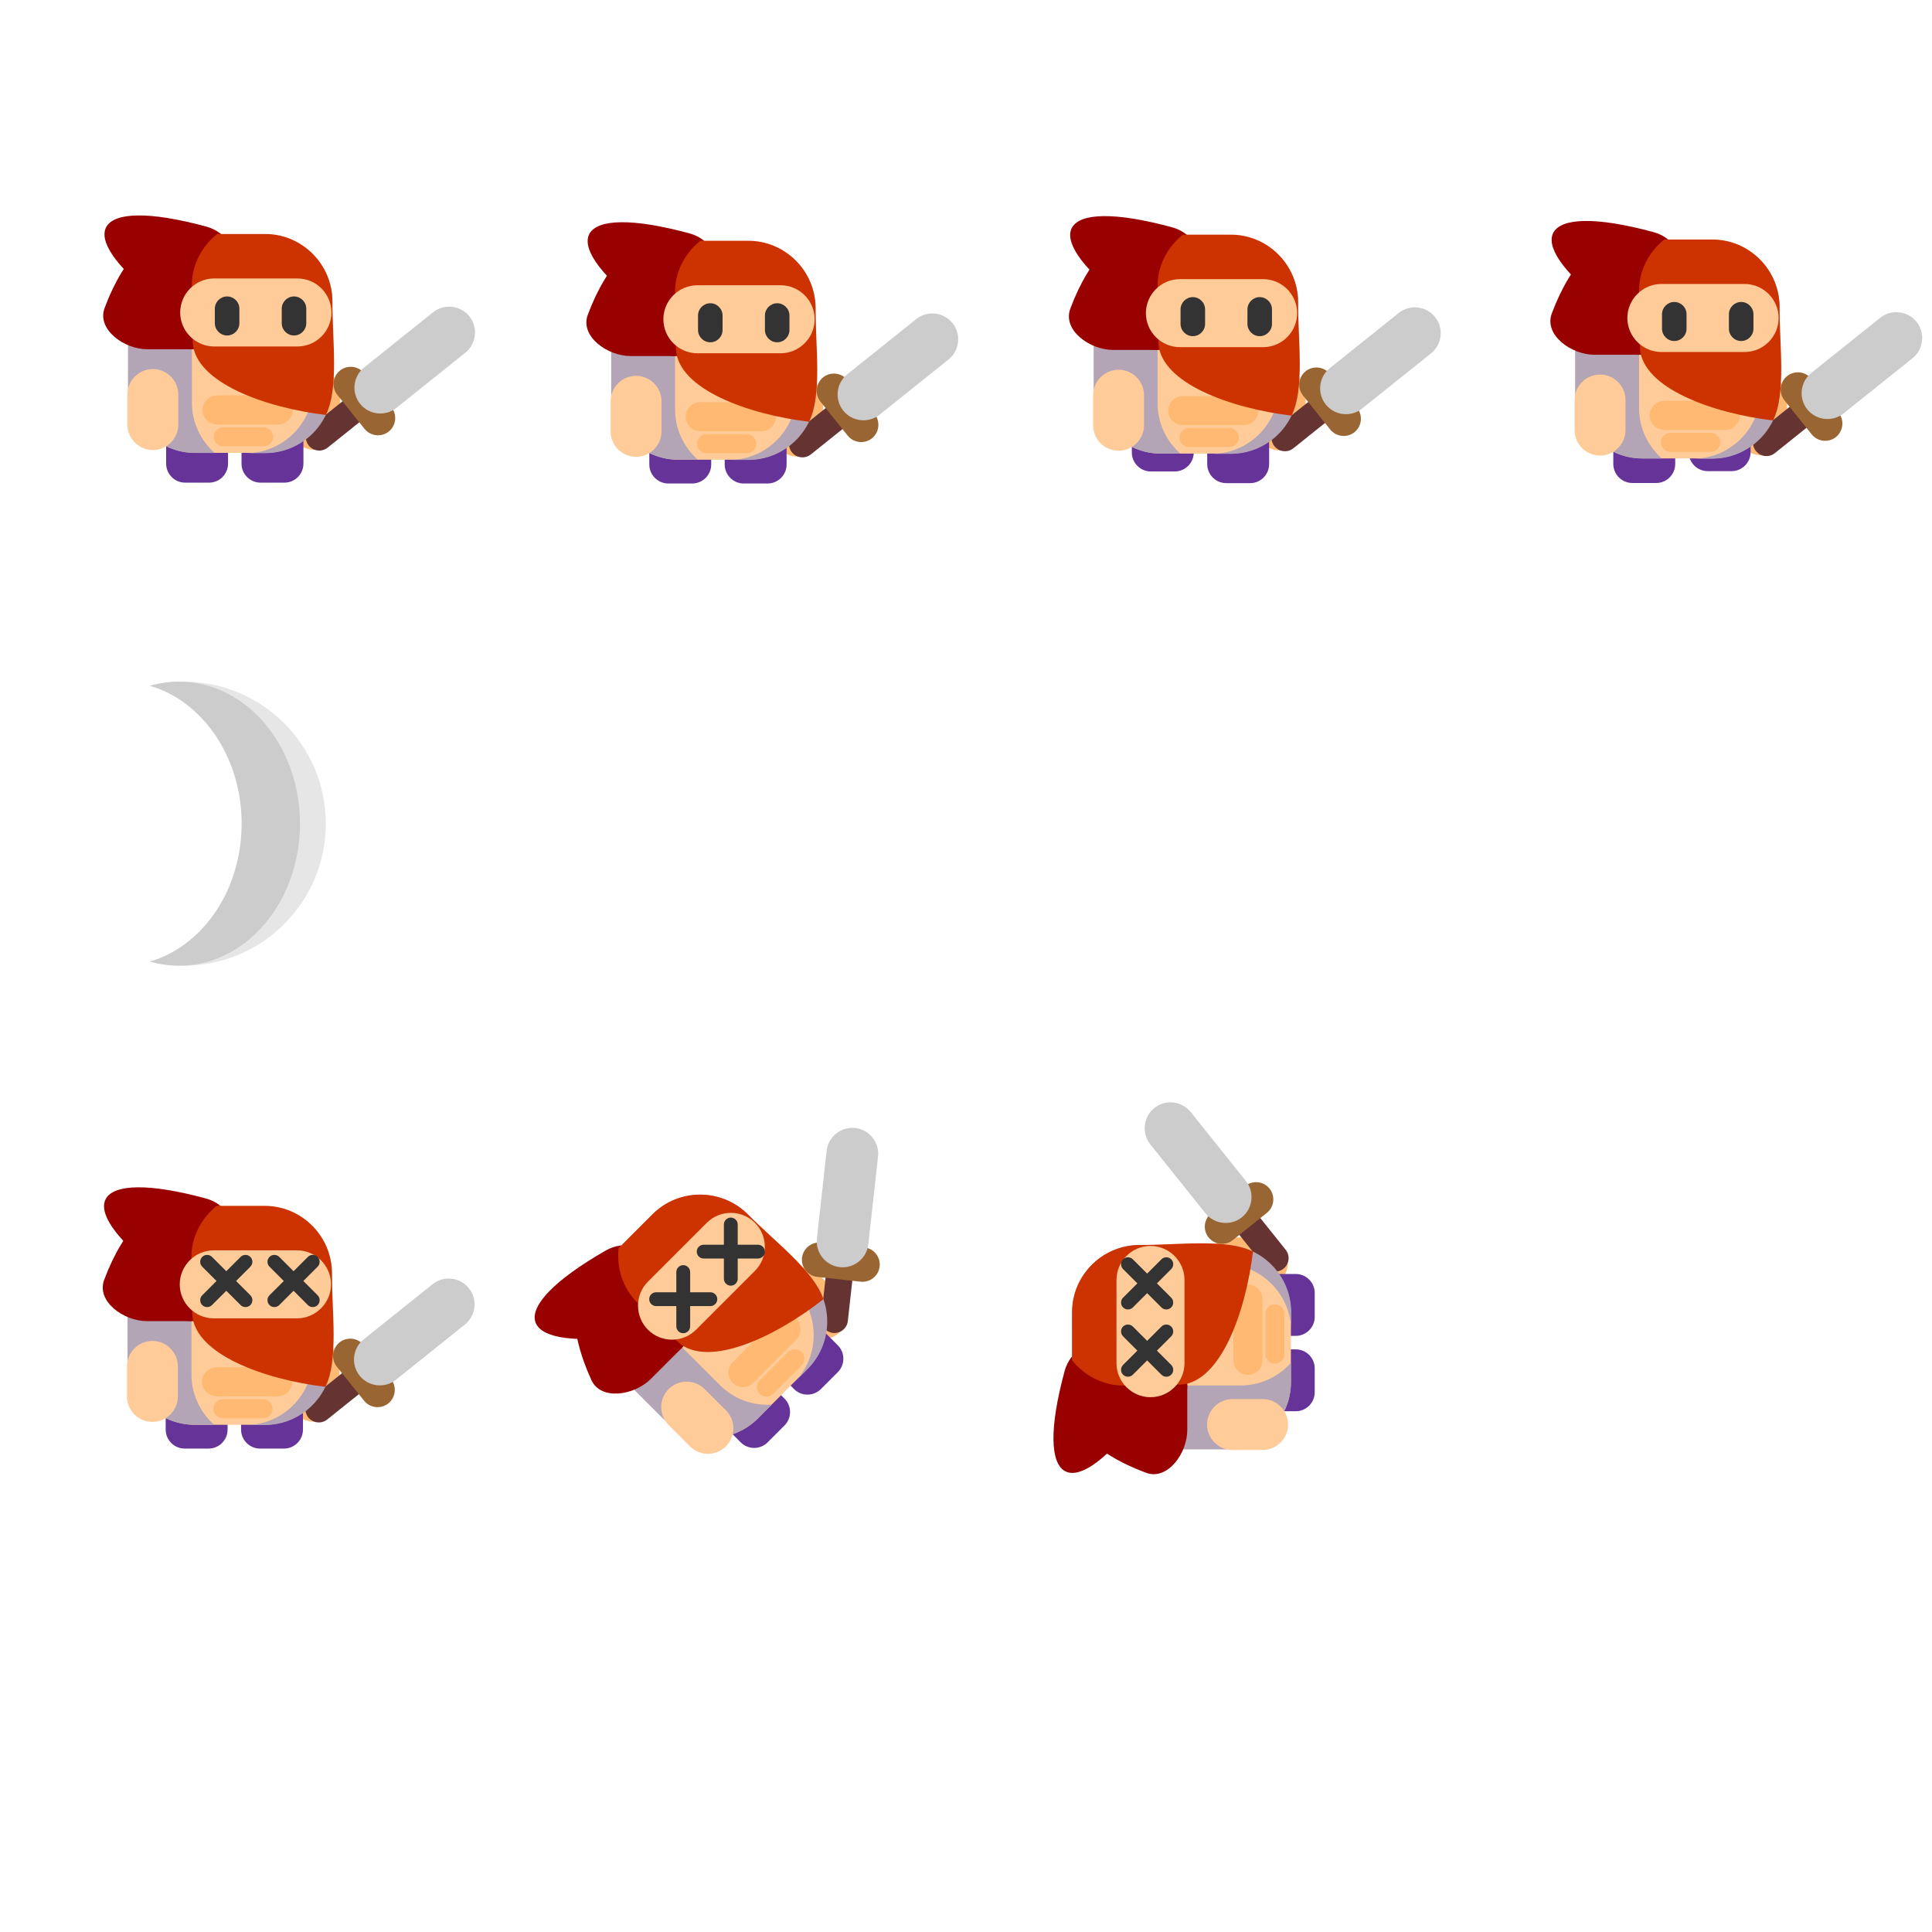 <?xml version="1.0" encoding="UTF-8" standalone="no"?>
<svg
   xmlns:dc="http://purl.org/dc/elements/1.1/"
   xmlns:cc="http://creativecommons.org/ns#"
   xmlns:rdf="http://www.w3.org/1999/02/22-rdf-syntax-ns#"
   xmlns:svg="http://www.w3.org/2000/svg"
   xmlns="http://www.w3.org/2000/svg"
   xmlns:sodipodi="http://sodipodi.sourceforge.net/DTD/sodipodi-0.dtd"
   xmlns:inkscape="http://www.inkscape.org/namespaces/inkscape"
   width="1024"
   height="1024"
   viewBox="0 0 270.933 270.933"
   version="1.1"
   id="svg3565"
   inkscape:version="1.0.1 (3bc2e813f5, 2020-09-07)"
   sodipodi:docname="разбойник с мечем.svg"
   inkscape:export-filename="C:\Users\Kolobok\Desktop\проекты\Рыцарь\knightframes.png"
   inkscape:export-xdpi="96.00001"
   inkscape:export-ydpi="96.00001">
  <title
     id="title4661">Тайл размером 256x256</title>
  <defs
     id="defs3559" />
  <sodipodi:namedview
     id="base"
     pagecolor="#ffffff"
     bordercolor="#666666"
     borderopacity="1.0"
     inkscape:pageopacity="0.0"
     inkscape:pageshadow="2"
     inkscape:zoom="0.24748737"
     inkscape:cx="562.71701"
     inkscape:cy="510.52344"
     inkscape:document-units="mm"
     inkscape:current-layer="layer1"
     showgrid="true"
     units="px"
     width="256px"
     inkscape:snap-global="false"
     inkscape:document-rotation="0"
     inkscape:window-width="1920"
     inkscape:window-height="1017"
     inkscape:window-x="-8"
     inkscape:window-y="-8"
     inkscape:window-maximized="1">
    <inkscape:grid
       type="xygrid"
       id="grid5244"
       units="px"
       spacingx="67.733"
       spacingy="67.733"
       empspacing="1" />
    <inkscape:grid
       type="xygrid"
       id="grid8949"
       color="#e33fff"
       opacity="0.125"
       empcolor="#e33fff"
       empopacity="0.251"
       units="px"
       spacingx="33.867"
       spacingy="33.867"
       empspacing="8" />
  </sodipodi:namedview>
  <g
     inkscape:label="Layer 1"
     inkscape:groupmode="layer"
     id="layer1"
     transform="translate(0,-26.067)">
    <g
       id="g1372"
       transform="translate(-241.966,170.273)">
      <g
         id="g1159">
        <path
           class="fil22"
           d="m 267.739,-48.618 c -1.659,0 -3.269,0.204 -4.809,0.586 v 0 c 0.132,0.033 0.264,0.067 0.394,0.102 l 0.022,0.006 c 0.8,0.217 1.58,0.482 2.337,0.793 l 0.012,0.005 c 0.123,0.051 0.246,0.102 0.367,0.155 l 0.018,0.008 c 0.744,0.325 1.465,0.694 2.158,1.104 l 0.035,0.021 c 0.108,0.064 0.216,0.129 0.322,0.195 l 0.03,0.018 c 0.559,0.348 1.1,0.723 1.62,1.123 0.017,0.013 0.033,0.026 0.05,0.038 0.091,0.07 0.182,0.142 0.271,0.214 l 0.064,0.051 c 0.089,0.072 0.178,0.145 0.266,0.219 0.016,0.013 0.032,0.027 0.048,0.041 0.388,0.327 0.763,0.668 1.125,1.023 0.018,0.018 0.037,0.035 0.055,0.053 0.075,0.075 0.15,0.151 0.225,0.227 0.027,0.028 0.054,0.056 0.082,0.084 0.07,0.073 0.14,0.146 0.209,0.22 0.03,0.031 0.059,0.063 0.088,0.095 0.069,0.074 0.138,0.149 0.205,0.224 0.025,0.028 0.05,0.056 0.075,0.084 0.23,0.259 0.454,0.524 0.671,0.796 0.022,0.027 0.044,0.054 0.065,0.081 0.059,0.074 0.116,0.148 0.173,0.223 0.032,0.042 0.065,0.084 0.097,0.126 0.054,0.071 0.107,0.143 0.16,0.215 0.034,0.047 0.069,0.094 0.103,0.141 0.051,0.07 0.101,0.141 0.151,0.212 0.035,0.05 0.069,0.1 0.104,0.149 0.049,0.071 0.097,0.142 0.145,0.214 0.033,0.049 0.065,0.098 0.097,0.147 0.121,0.184 0.24,0.37 0.355,0.558 l 0.004,0.007 c 0.042,0.069 0.083,0.139 0.124,0.208 0.035,0.058 0.07,0.117 0.104,0.175 0.039,0.068 0.077,0.136 0.116,0.204 0.035,0.062 0.07,0.125 0.105,0.188 0.036,0.067 0.072,0.133 0.108,0.2 0.035,0.065 0.07,0.131 0.104,0.197 0.035,0.066 0.069,0.132 0.102,0.198 0.036,0.07 0.07,0.14 0.105,0.21 0.031,0.063 0.063,0.127 0.093,0.191 0.041,0.086 0.082,0.173 0.122,0.26 0.034,0.075 0.068,0.15 0.102,0.225 0.046,0.104 0.092,0.208 0.137,0.314 0.025,0.058 0.049,0.117 0.073,0.176 0.034,0.081 0.067,0.162 0.099,0.243 0.025,0.062 0.049,0.124 0.073,0.186 0.031,0.08 0.061,0.159 0.091,0.239 0.024,0.062 0.047,0.125 0.069,0.188 0.03,0.083 0.059,0.165 0.088,0.248 0.021,0.06 0.042,0.121 0.062,0.181 0.031,0.092 0.06,0.184 0.09,0.277 0.016,0.052 0.034,0.104 0.05,0.157 0.044,0.142 0.086,0.285 0.127,0.428 0.011,0.037 0.02,0.074 0.031,0.111 0.03,0.11 0.06,0.22 0.089,0.331 0.015,0.057 0.029,0.114 0.043,0.17 0.023,0.093 0.046,0.186 0.068,0.279 0.014,0.06 0.028,0.121 0.041,0.181 0.021,0.091 0.041,0.183 0.06,0.275 0.013,0.061 0.026,0.122 0.038,0.183 0.019,0.096 0.037,0.192 0.055,0.287 0.011,0.056 0.021,0.113 0.031,0.169 0.021,0.117 0.04,0.234 0.059,0.352 0.005,0.036 0.011,0.071 0.017,0.107 0.023,0.153 0.045,0.306 0.064,0.46 0.006,0.044 0.011,0.088 0.016,0.133 0.013,0.112 0.027,0.224 0.038,0.336 0.006,0.057 0.011,0.114 0.017,0.171 0.009,0.101 0.019,0.201 0.027,0.302 0.005,0.061 0.009,0.122 0.013,0.183 0.008,0.1 0.014,0.199 0.019,0.299 0.004,0.06 0.007,0.119 0.01,0.179 0.005,0.108 0.009,0.216 0.012,0.324 0.002,0.052 0.004,0.103 0.005,0.155 0.004,0.159 0.006,0.319 0.006,0.479 0,0.16 -0.002,0.32 -0.006,0.479 -10e-4,0.052 -0.003,0.103 -0.005,0.155 -0.003,0.108 -0.007,0.216 -0.012,0.324 -0.003,0.06 -0.006,0.119 -0.01,0.179 -0.005,0.1 -0.012,0.199 -0.019,0.299 -0.004,0.061 -0.008,0.122 -0.013,0.183 -0.008,0.101 -0.018,0.202 -0.027,0.302 -0.006,0.057 -0.011,0.114 -0.017,0.17 -0.011,0.112 -0.025,0.224 -0.038,0.336 -0.005,0.044 -0.01,0.088 -0.016,0.133 -0.02,0.154 -0.041,0.307 -0.064,0.46 -0.006,0.036 -0.012,0.071 -0.017,0.107 -0.019,0.118 -0.038,0.235 -0.059,0.352 -0.01,0.057 -0.021,0.113 -0.031,0.169 -0.018,0.096 -0.036,0.192 -0.055,0.288 -0.012,0.061 -0.025,0.122 -0.038,0.183 -0.019,0.092 -0.039,0.183 -0.06,0.275 -0.013,0.06 -0.027,0.121 -0.041,0.181 -0.022,0.093 -0.045,0.186 -0.068,0.279 -0.014,0.057 -0.028,0.114 -0.043,0.17 -0.029,0.111 -0.059,0.221 -0.089,0.331 -0.011,0.037 -0.02,0.074 -0.031,0.111 -0.041,0.143 -0.083,0.286 -0.127,0.428 -0.017,0.052 -0.034,0.104 -0.05,0.157 -0.03,0.092 -0.059,0.185 -0.09,0.277 -0.02,0.061 -0.041,0.121 -0.062,0.181 -0.029,0.083 -0.058,0.166 -0.088,0.248 -0.022,0.063 -0.045,0.126 -0.069,0.188 -0.03,0.08 -0.06,0.16 -0.091,0.24 -0.024,0.062 -0.048,0.124 -0.073,0.186 -0.032,0.081 -0.065,0.162 -0.099,0.243 -0.024,0.059 -0.048,0.118 -0.073,0.176 -0.045,0.105 -0.091,0.21 -0.137,0.314 -0.034,0.075 -0.068,0.15 -0.102,0.225 -0.041,0.087 -0.081,0.174 -0.122,0.26 -0.03,0.064 -0.062,0.127 -0.093,0.191 -0.035,0.07 -0.069,0.141 -0.105,0.21 -0.033,0.066 -0.068,0.132 -0.102,0.198 -0.034,0.066 -0.069,0.132 -0.104,0.197 -0.036,0.067 -0.072,0.134 -0.108,0.201 -0.035,0.063 -0.07,0.125 -0.105,0.188 -0.039,0.068 -0.077,0.136 -0.116,0.204 -0.034,0.059 -0.069,0.117 -0.104,0.175 -0.041,0.07 -0.082,0.139 -0.124,0.208 l -0.004,0.007 c -0.115,0.188 -0.234,0.374 -0.355,0.558 -0.032,0.049 -0.064,0.098 -0.097,0.147 -0.048,0.072 -0.097,0.143 -0.145,0.214 -0.035,0.05 -0.069,0.1 -0.104,0.15 -0.05,0.071 -0.1,0.142 -0.151,0.212 -0.034,0.047 -0.069,0.094 -0.103,0.141 -0.053,0.072 -0.106,0.144 -0.16,0.215 -0.032,0.042 -0.065,0.084 -0.097,0.126 -0.057,0.074 -0.114,0.149 -0.173,0.222 -0.021,0.027 -0.043,0.054 -0.065,0.081 -0.217,0.271 -0.441,0.536 -0.671,0.796 -0.025,0.028 -0.05,0.056 -0.075,0.084 -0.067,0.075 -0.136,0.15 -0.205,0.224 -0.029,0.032 -0.058,0.063 -0.088,0.095 -0.069,0.074 -0.139,0.147 -0.209,0.22 -0.028,0.028 -0.055,0.056 -0.082,0.084 -0.075,0.076 -0.15,0.152 -0.225,0.227 -0.018,0.018 -0.037,0.035 -0.055,0.053 -0.362,0.355 -0.737,0.697 -1.125,1.023 -0.016,0.013 -0.032,0.027 -0.048,0.041 -0.088,0.074 -0.177,0.147 -0.266,0.219 l -0.064,0.051 c -0.089,0.072 -0.18,0.143 -0.271,0.214 l -0.05,0.038 c -0.52,0.4 -1.061,0.775 -1.62,1.122 l -0.03,0.018 c -0.106,0.066 -0.214,0.131 -0.322,0.195 l -0.035,0.021 c -0.693,0.41 -1.414,0.779 -2.158,1.104 l -0.018,0.008 c -0.121,0.053 -0.244,0.105 -0.367,0.156 l -0.012,0.005 c -0.757,0.311 -1.537,0.576 -2.337,0.793 l -0.022,0.006 c -0.13,0.035 -0.262,0.069 -0.394,0.102 v 0 c 1.54,0.382 3.15,0.586 4.809,0.586 10.998,0 19.914,-8.916 19.914,-19.915 0,-10.999 -8.916,-19.915 -19.914,-19.915 z"
           id="path8524"
           style="clip-rule:evenodd;fill:#e6e6e6;fill-rule:evenodd;stroke-width:0.003;image-rendering:optimizeQuality;shape-rendering:geometricPrecision;text-rendering:geometricPrecision" />
        <path
           class="fil13"
           d="m 267.087,-48.618 c -1.41,0 -2.78,0.204 -4.091,0.586 h 0.001 c 0.112,0.033 0.223,0.067 0.335,0.102 l 0.018,0.006 c 0.681,0.217 1.345,0.482 1.989,0.793 l 0.01,0.005 c 0.105,0.051 0.209,0.102 0.312,0.155 l 0.015,0.008 c 0.633,0.325 1.247,0.694 1.837,1.104 l 0.029,0.021 c 0.092,0.064 0.184,0.129 0.274,0.195 l 0.025,0.018 c 0.476,0.348 0.936,0.723 1.379,1.123 0.014,0.013 0.028,0.026 0.043,0.038 0.077,0.07 0.154,0.142 0.23,0.214 l 0.054,0.051 c 0.077,0.072 0.152,0.145 0.227,0.219 0.014,0.013 0.027,0.027 0.041,0.041 0.33,0.327 0.649,0.668 0.957,1.023 0.016,0.018 0.031,0.035 0.046,0.053 0.065,0.075 0.128,0.151 0.192,0.227 0.023,0.028 0.046,0.056 0.07,0.084 0.06,0.073 0.119,0.146 0.178,0.22 0.025,0.031 0.05,0.063 0.075,0.095 0.058,0.074 0.117,0.149 0.174,0.224 0.022,0.028 0.043,0.056 0.064,0.084 0.196,0.259 0.386,0.524 0.571,0.796 0.018,0.027 0.037,0.054 0.055,0.081 0.05,0.074 0.099,0.148 0.147,0.223 0.028,0.042 0.055,0.084 0.083,0.126 0.046,0.071 0.091,0.143 0.136,0.215 0.029,0.047 0.058,0.094 0.087,0.141 0.044,0.07 0.086,0.141 0.129,0.212 0.03,0.05 0.059,0.1 0.088,0.149 0.042,0.071 0.083,0.142 0.124,0.214 0.028,0.049 0.055,0.098 0.082,0.147 0.103,0.184 0.204,0.37 0.302,0.558 l 0.004,0.007 c 0.036,0.069 0.07,0.139 0.105,0.208 0.03,0.058 0.06,0.117 0.089,0.175 0.033,0.068 0.066,0.136 0.098,0.204 0.03,0.062 0.06,0.125 0.089,0.188 0.032,0.067 0.062,0.133 0.093,0.2 0.03,0.065 0.059,0.131 0.088,0.197 0.03,0.066 0.059,0.132 0.087,0.198 0.03,0.07 0.06,0.14 0.089,0.21 0.027,0.063 0.054,0.127 0.08,0.191 0.035,0.086 0.069,0.173 0.103,0.26 0.029,0.075 0.058,0.15 0.087,0.225 0.039,0.104 0.079,0.208 0.117,0.314 0.021,0.058 0.041,0.117 0.062,0.176 0.028,0.081 0.057,0.162 0.084,0.243 0.021,0.062 0.042,0.124 0.062,0.186 0.027,0.08 0.052,0.159 0.078,0.239 0.02,0.062 0.039,0.125 0.058,0.188 0.026,0.083 0.05,0.165 0.075,0.248 0.018,0.06 0.035,0.121 0.053,0.181 0.026,0.092 0.051,0.184 0.076,0.277 0.014,0.052 0.029,0.104 0.043,0.157 0.037,0.142 0.073,0.285 0.108,0.428 0.009,0.037 0.017,0.074 0.026,0.111 0.026,0.11 0.052,0.22 0.076,0.331 0.013,0.057 0.024,0.114 0.037,0.17 0.019,0.093 0.039,0.186 0.058,0.279 0.012,0.06 0.023,0.121 0.035,0.181 0.017,0.091 0.034,0.183 0.051,0.275 0.011,0.061 0.021,0.122 0.032,0.183 0.016,0.096 0.031,0.192 0.047,0.287 0.009,0.056 0.018,0.113 0.026,0.169 0.018,0.117 0.034,0.234 0.05,0.352 0.005,0.036 0.01,0.071 0.015,0.107 0.019,0.153 0.038,0.306 0.054,0.46 0.005,0.044 0.009,0.088 0.014,0.133 0.011,0.112 0.022,0.224 0.032,0.336 0.005,0.057 0.01,0.114 0.014,0.171 0.009,0.101 0.016,0.201 0.023,0.302 0.004,0.061 0.008,0.122 0.012,0.183 0.006,0.1 0.011,0.199 0.016,0.299 0.003,0.06 0.006,0.119 0.008,0.179 0.005,0.108 0.008,0.216 0.011,0.324 0.001,0.052 0.003,0.103 0.004,0.155 0.003,0.159 0.005,0.319 0.005,0.479 0,0.16 -0.002,0.32 -0.005,0.479 -10e-4,0.052 -0.003,0.103 -0.004,0.155 -0.003,0.108 -0.006,0.216 -0.011,0.324 -0.002,0.06 -0.005,0.119 -0.008,0.179 -0.005,0.1 -0.01,0.199 -0.016,0.299 -0.004,0.061 -0.008,0.122 -0.012,0.183 -0.007,0.101 -0.015,0.202 -0.023,0.302 -0.004,0.057 -0.009,0.114 -0.014,0.17 -0.01,0.112 -0.021,0.224 -0.032,0.336 -0.005,0.044 -0.009,0.088 -0.014,0.133 -0.017,0.154 -0.035,0.307 -0.054,0.46 -0.005,0.036 -0.01,0.071 -0.015,0.107 -0.016,0.118 -0.032,0.235 -0.05,0.352 -0.008,0.057 -0.017,0.113 -0.026,0.169 -0.016,0.096 -0.031,0.192 -0.047,0.288 -0.011,0.061 -0.021,0.122 -0.032,0.183 -0.017,0.092 -0.034,0.183 -0.051,0.275 -0.012,0.06 -0.023,0.121 -0.035,0.181 -0.019,0.093 -0.039,0.186 -0.058,0.279 -0.012,0.057 -0.024,0.114 -0.037,0.17 -0.024,0.111 -0.05,0.221 -0.076,0.331 -0.009,0.037 -0.017,0.074 -0.026,0.111 -0.035,0.143 -0.071,0.286 -0.108,0.428 -0.014,0.052 -0.029,0.104 -0.043,0.157 -0.025,0.092 -0.05,0.185 -0.076,0.277 -0.018,0.061 -0.035,0.121 -0.053,0.181 -0.025,0.083 -0.049,0.166 -0.075,0.248 -0.019,0.063 -0.038,0.126 -0.058,0.188 -0.026,0.08 -0.052,0.16 -0.078,0.24 -0.02,0.062 -0.041,0.124 -0.062,0.186 -0.027,0.081 -0.056,0.162 -0.084,0.243 -0.021,0.059 -0.041,0.118 -0.062,0.176 -0.038,0.105 -0.077,0.21 -0.117,0.314 -0.029,0.075 -0.058,0.15 -0.087,0.225 -0.034,0.087 -0.068,0.174 -0.103,0.26 -0.026,0.064 -0.053,0.127 -0.08,0.191 -0.029,0.07 -0.059,0.141 -0.089,0.21 -0.028,0.066 -0.057,0.132 -0.087,0.198 -0.029,0.066 -0.058,0.132 -0.088,0.197 -0.031,0.067 -0.061,0.134 -0.093,0.201 -0.029,0.063 -0.059,0.125 -0.089,0.188 -0.032,0.068 -0.065,0.136 -0.098,0.204 -0.029,0.059 -0.059,0.117 -0.089,0.175 -0.035,0.07 -0.069,0.139 -0.105,0.208 l -0.004,0.007 c -0.098,0.188 -0.199,0.374 -0.302,0.558 -0.027,0.049 -0.054,0.098 -0.082,0.147 -0.041,0.072 -0.082,0.143 -0.124,0.214 -0.029,0.05 -0.058,0.1 -0.088,0.15 -0.043,0.071 -0.085,0.142 -0.129,0.212 -0.029,0.047 -0.058,0.094 -0.087,0.141 -0.045,0.072 -0.09,0.144 -0.136,0.215 -0.028,0.042 -0.055,0.084 -0.083,0.126 -0.048,0.074 -0.097,0.149 -0.147,0.222 -0.018,0.027 -0.037,0.054 -0.055,0.081 -0.185,0.271 -0.375,0.536 -0.571,0.796 -0.021,0.028 -0.042,0.056 -0.064,0.084 -0.057,0.075 -0.116,0.15 -0.174,0.224 -0.025,0.032 -0.05,0.063 -0.075,0.095 -0.059,0.074 -0.118,0.147 -0.178,0.22 -0.024,0.028 -0.047,0.056 -0.07,0.084 -0.064,0.076 -0.127,0.152 -0.192,0.227 -0.015,0.018 -0.03,0.035 -0.046,0.053 -0.308,0.355 -0.627,0.697 -0.957,1.023 -0.014,0.013 -0.027,0.027 -0.041,0.041 -0.075,0.074 -0.15,0.147 -0.227,0.219 l -0.054,0.051 c -0.076,0.072 -0.153,0.143 -0.23,0.214 l -0.043,0.038 c -0.443,0.4 -0.903,0.775 -1.379,1.122 l -0.025,0.018 c -0.09,0.066 -0.182,0.131 -0.274,0.195 l -0.029,0.021 c -0.591,0.41 -1.204,0.779 -1.837,1.104 l -0.015,0.008 c -0.103,0.053 -0.207,0.105 -0.312,0.156 l -0.01,0.005 c -0.644,0.311 -1.308,0.576 -1.989,0.793 l -0.018,0.006 c -0.112,0.035 -0.223,0.069 -0.335,0.102 h -0.001 c 1.311,0.382 2.681,0.586 4.091,0.586 9.358,0 16.945,-8.916 16.945,-19.915 0,-10.999 -7.587,-19.915 -16.945,-19.915 z"
           id="path8526"
           style="clip-rule:evenodd;fill:#cccccc;fill-rule:evenodd;stroke-width:0.003;image-rendering:optimizeQuality;shape-rendering:geometricPrecision;text-rendering:geometricPrecision" />
      </g>
    </g>
    <g
       id="g1324"
       transform="translate(-86.982,102.668)">
      <path
         class="fil15"
         d="m 131.09,-24.883 v 0 c -1.964,0 -3.571,1.607 -3.571,3.57 v 4.22 c 0,1.964 1.607,3.57 3.571,3.57 v 0 c 1.964,0 3.57,-1.607 3.57,-3.57 v -4.22 c 0,-1.964 -1.606,-3.57 -3.57,-3.57 z"
         id="path8528"
         style="clip-rule:evenodd;fill:#ffb973;fill-rule:evenodd;stroke-width:0.003;image-rendering:optimizeQuality;shape-rendering:geometricPrecision;text-rendering:geometricPrecision" />
      <path
         class="fil11"
         d="m 138.245,-20.494 v 0 c -0.648,-0.809 -1.84,-0.941 -2.65,-0.294 l -5.02,4.018 c -0.81,0.648 -0.942,1.84 -0.294,2.649 v 0 c 0.648,0.809 1.84,0.942 2.649,0.294 l 5.021,-4.019 c 0.809,-0.648 0.941,-1.84 0.294,-2.649 z"
         id="path8530"
         style="clip-rule:evenodd;fill:#663333;fill-rule:evenodd;stroke-width:0.003;image-rendering:optimizeQuality;shape-rendering:geometricPrecision;text-rendering:geometricPrecision" />
      <path
         class="fil12"
         d="m 141.877,-19.484 -3.822,-4.775 c -0.831,-1.038 -2.361,-1.208 -3.399,-0.377 v 0 c -1.039,0.831 -1.208,2.361 -0.377,3.399 l 3.822,4.775 c 0.831,1.038 2.361,1.208 3.399,0.377 v 0 c 1.038,-0.831 1.208,-2.361 0.377,-3.399 z"
         id="path8532"
         style="clip-rule:evenodd;fill:#996633;fill-rule:evenodd;stroke-width:0.003;image-rendering:optimizeQuality;shape-rendering:geometricPrecision;text-rendering:geometricPrecision" />
      <path
         class="fil13"
         d="m 152.804,-32.239 v 0 c -1.247,-1.558 -3.541,-1.812 -5.099,-0.565 l -9.662,7.734 c -1.557,1.247 -1.812,3.541 -0.565,5.099 v 0 c 1.247,1.557 3.541,1.812 5.099,0.565 l 9.662,-7.734 c 1.557,-1.247 1.811,-3.541 0.565,-5.099 z"
         id="path8534"
         style="clip-rule:evenodd;fill:#cccccc;fill-rule:evenodd;stroke-width:0.003;image-rendering:optimizeQuality;shape-rendering:geometricPrecision;text-rendering:geometricPrecision" />
      <path
         class="fil10"
         d="m 108.82,-34.871 c 2.333,1.809 5.949,1.474 6.929,0.1 l 3.539,-4.959 c 0.98,-1.373 -0.374,-4.284 -3.366,-5.094 -16.257,-4.404 -18.664,0.985 -7.102,9.953 z"
         id="path8536"
         style="clip-rule:evenodd;fill:#990000;fill-rule:evenodd;stroke-width:0.003;image-rendering:optimizeQuality;shape-rendering:geometricPrecision;text-rendering:geometricPrecision" />
      <path
         class="fil60"
         d="m 116.301,-20.349 h -3.361 c -1.463,0 -2.66,1.197 -2.66,2.66 v 6.11 c 0,1.463 1.197,2.661 2.66,2.661 h 3.361 c 1.463,0 2.66,-1.197 2.66,-2.661 v -6.11 c 0,-1.463 -1.197,-2.66 -2.66,-2.66 z"
         id="path8538"
         style="clip-rule:evenodd;fill:#663399;fill-rule:evenodd;stroke-width:0.003;image-rendering:optimizeQuality;shape-rendering:geometricPrecision;text-rendering:geometricPrecision" />
      <path
         class="fil60"
         d="m 126.872,-20.349 h -3.36 c -1.463,0 -2.661,1.197 -2.661,2.66 v 6.11 c 0,1.463 1.198,2.661 2.661,2.661 h 3.36 c 1.464,0 2.661,-1.197 2.661,-2.661 v -6.11 c 0,-1.463 -1.197,-2.66 -2.661,-2.66 z"
         id="path8540"
         style="clip-rule:evenodd;fill:#663399;fill-rule:evenodd;stroke-width:0.003;image-rendering:optimizeQuality;shape-rendering:geometricPrecision;text-rendering:geometricPrecision" />
      <path
         class="fil61"
         d="m 124.103,-43.754 h -9.725 c -5.181,0 -9.42,4.239 -9.42,9.419 v 11.825 c 0,5.181 4.239,9.419 9.42,9.419 h 9.725 c 5.181,0 9.42,-4.239 9.42,-9.419 v -11.825 c 0,-5.181 -4.239,-9.419 -9.42,-9.419 z"
         id="path8542"
         style="clip-rule:evenodd;fill:#ffcc99;fill-rule:evenodd;stroke-width:0.003;image-rendering:optimizeQuality;shape-rendering:geometricPrecision;text-rendering:geometricPrecision" />
      <path
         class="fil62"
         d="m 117.424,-43.741 h -3.072 c -5.181,0 -9.419,4.246 -9.419,9.435 v 11.793 c 0,5.189 4.238,9.435 9.419,9.435 h 2.74 c -1.958,-1.732 -3.198,-4.262 -3.198,-7.068 V -36.392 c 0,-2.962 1.381,-5.616 3.53,-7.349 z"
         id="path8544"
         style="clip-rule:evenodd;fill:#b3a4b6;fill-rule:evenodd;stroke-width:0.003;image-rendering:optimizeQuality;shape-rendering:geometricPrecision;text-rendering:geometricPrecision" />
      <path
         class="fil62"
         d="m 121.503,-43.717 h 2.688 c 5.181,0 9.42,4.246 9.42,9.435 v 11.793 c 0,5.189 -4.239,9.435 -9.42,9.435 h -2.688 c 5.181,0 9.42,-4.246 9.42,-9.435 V -34.281 c 0,-5.189 -4.239,-9.435 -9.42,-9.435 z"
         id="path8546"
         style="clip-rule:evenodd;fill:#b3a4b6;fill-rule:evenodd;stroke-width:0.003;image-rendering:optimizeQuality;shape-rendering:geometricPrecision;text-rendering:geometricPrecision" />
      <path
         class="fil10"
         d="m 101.653,-33.411 c -1.117,2.995 2.701,5.788 6.003,5.788 h 11.921 c 3.301,0 7.238,-2.836 6.003,-5.788 -6.714,-16.039 -18.389,-14.849 -23.927,0 z"
         id="path8548"
         style="clip-rule:evenodd;fill:#990000;fill-rule:evenodd;stroke-width:0.003;image-rendering:optimizeQuality;shape-rendering:geometricPrecision;text-rendering:geometricPrecision" />
      <path
         class="fil15"
         d="m 125.992,-21.158 h -8.569 c -1.124,0 -2.043,0.919 -2.043,2.042 v 0 c 0,1.123 0.919,2.042 2.043,2.042 h 8.569 c 1.123,0 2.042,-0.919 2.042,-2.042 v 0 c 0,-1.123 -0.919,-2.042 -2.042,-2.042 z"
         id="path8550"
         style="clip-rule:evenodd;fill:#ffb973;fill-rule:evenodd;stroke-width:0.003;image-rendering:optimizeQuality;shape-rendering:geometricPrecision;text-rendering:geometricPrecision" />
      <path
         class="fil15"
         d="m 123.935,-16.679 h -5.627 c -0.738,0 -1.342,0.604 -1.342,1.341 v 0 c 0,0.738 0.604,1.341 1.342,1.341 h 5.627 c 0.737,0 1.341,-0.603 1.341,-1.341 v 0 c 0,-0.738 -0.604,-1.341 -1.341,-1.341 z"
         id="path8552"
         style="clip-rule:evenodd;fill:#ffb973;fill-rule:evenodd;stroke-width:0.003;image-rendering:optimizeQuality;shape-rendering:geometricPrecision;text-rendering:geometricPrecision" />
      <path
         class="fil37"
         d="m 124.168,-43.788 h -9.726 c -5.18,0 -9.339,4.247 -9.419,9.435 l -0.09,5.902 9.083,-0.006 c 0.439,5.496 10.043,9.004 18.663,10.048 1.86,-3.822 0.908,-10.467 0.908,-15.944 0,-5.189 -4.238,-9.435 -9.419,-9.435 z"
         id="path8554"
         style="clip-rule:evenodd;fill:#cc3300;fill-rule:evenodd;stroke-width:0.003;image-rendering:optimizeQuality;shape-rendering:geometricPrecision;text-rendering:geometricPrecision" />
      <path
         class="fil10"
         d="m 117.523,-43.864 h -3.164 c -5.337,0 -9.614,4.276 -9.704,9.501 l -0.102,5.914 9.341,0.844 0.123,-0.836 -0.13,-8.022 c -0.049,-2.982 1.422,-5.655 3.636,-7.4 z"
         id="path8556"
         style="clip-rule:evenodd;fill:#990000;fill-rule:evenodd;stroke-width:0.003;image-rendering:optimizeQuality;shape-rendering:geometricPrecision;text-rendering:geometricPrecision" />
      <path
         class="fil61"
         d="m 128.694,-37.551 h -11.676 c -2.622,0 -4.768,2.146 -4.768,4.769 v 0 c 0,2.623 2.146,4.769 4.768,4.769 h 11.676 c 2.623,0 4.769,-2.146 4.769,-4.769 v 0 c 0,-2.623 -2.146,-4.769 -4.769,-4.769 z"
         id="path8558"
         style="clip-rule:evenodd;fill:#ffcc99;fill-rule:evenodd;stroke-width:0.003;image-rendering:optimizeQuality;shape-rendering:geometricPrecision;text-rendering:geometricPrecision" />
      <path
         class="fil18"
         d="m 128.212,-35.029 v 0 c -0.946,0 -1.72,0.774 -1.72,1.721 v 2.033 c 0,0.946 0.774,1.721 1.72,1.721 v 0 c 0.947,0 1.721,-0.774 1.721,-1.721 v -2.033 c 0,-0.946 -0.774,-1.721 -1.721,-1.721 z"
         id="path8560"
         style="clip-rule:evenodd;fill:#333333;fill-rule:evenodd;stroke-width:0.003;image-rendering:optimizeQuality;shape-rendering:geometricPrecision;text-rendering:geometricPrecision" />
      <path
         class="fil18"
         d="m 118.831,-35.029 v 0 c -0.947,0 -1.721,0.774 -1.721,1.721 v 2.033 c 0,0.946 0.774,1.721 1.721,1.721 v 0 c 0.946,0 1.721,-0.774 1.721,-1.721 v -2.033 c 0,-0.946 -0.775,-1.721 -1.721,-1.721 z"
         id="path8562"
         style="clip-rule:evenodd;fill:#333333;fill-rule:evenodd;stroke-width:0.003;image-rendering:optimizeQuality;shape-rendering:geometricPrecision;text-rendering:geometricPrecision" />
      <path
         class="fil61"
         d="m 108.419,-24.849 v 0 c -1.964,0 -3.571,1.607 -3.571,3.571 v 4.22 c 0,1.964 1.607,3.571 3.571,3.571 v 0 c 1.964,0 3.57,-1.607 3.57,-3.571 v -4.22 c 0,-1.964 -1.606,-3.571 -3.57,-3.571 z"
         id="path8564"
         style="clip-rule:evenodd;fill:#ffcc99;fill-rule:evenodd;stroke-width:0.003;image-rendering:optimizeQuality;shape-rendering:geometricPrecision;text-rendering:geometricPrecision" />
    </g>
    <g
       id="g1303"
       transform="translate(172.93,102.716)">
      <path
         class="fil15"
         d="m 74.121,-24.157 v 0 c -1.964,0 -3.571,1.607 -3.571,3.571 v 4.22 c 0,1.964 1.607,3.571 3.571,3.571 v 0 c 1.964,0 3.57,-1.607 3.57,-3.571 v -4.22 c 0,-1.964 -1.606,-3.571 -3.57,-3.571 z"
         id="path8566"
         style="clip-rule:evenodd;fill:#ffb973;fill-rule:evenodd;stroke-width:0.003;image-rendering:optimizeQuality;shape-rendering:geometricPrecision;text-rendering:geometricPrecision" />
      <path
         class="fil11"
         d="m 81.276,-19.768 v 0 c -0.648,-0.809 -1.84,-0.941 -2.65,-0.294 l -5.02,4.018 c -0.809,0.648 -0.942,1.84 -0.294,2.649 v 0 c 0.648,0.809 1.84,0.941 2.649,0.294 l 5.021,-4.018 c 0.809,-0.648 0.941,-1.84 0.294,-2.649 z"
         id="path8568"
         style="clip-rule:evenodd;fill:#663333;fill-rule:evenodd;stroke-width:0.003;image-rendering:optimizeQuality;shape-rendering:geometricPrecision;text-rendering:geometricPrecision" />
      <path
         class="fil12"
         d="m 84.908,-18.758 -3.822,-4.775 c -0.831,-1.038 -2.361,-1.208 -3.399,-0.377 v 0 c -1.039,0.831 -1.208,2.361 -0.377,3.399 l 3.822,4.775 c 0.831,1.038 2.361,1.208 3.399,0.377 v 0 c 1.039,-0.831 1.208,-2.361 0.377,-3.399 z"
         id="path8570"
         style="clip-rule:evenodd;fill:#996633;fill-rule:evenodd;stroke-width:0.003;image-rendering:optimizeQuality;shape-rendering:geometricPrecision;text-rendering:geometricPrecision" />
      <path
         class="fil13"
         d="m 95.835,-31.513 v 0 c -1.247,-1.558 -3.541,-1.812 -5.099,-0.565 l -9.662,7.734 c -1.557,1.247 -1.811,3.541 -0.565,5.099 v 0 c 1.247,1.558 3.541,1.812 5.099,0.565 l 9.662,-7.734 c 1.557,-1.247 1.812,-3.541 0.565,-5.099 z"
         id="path8572"
         style="clip-rule:evenodd;fill:#cccccc;fill-rule:evenodd;stroke-width:0.003;image-rendering:optimizeQuality;shape-rendering:geometricPrecision;text-rendering:geometricPrecision" />
      <path
         class="fil10"
         d="m 51.851,-34.145 c 2.333,1.809 5.95,1.474 6.93,0.1 l 3.538,-4.959 c 0.98,-1.373 -0.373,-4.284 -3.366,-5.094 -16.257,-4.405 -18.664,0.986 -7.102,9.953 z"
         id="path8574"
         style="clip-rule:evenodd;fill:#990000;fill-rule:evenodd;stroke-width:0.003;image-rendering:optimizeQuality;shape-rendering:geometricPrecision;text-rendering:geometricPrecision" />
      <path
         class="fil60"
         d="m 59.332,-20.349 h -3.361 c -1.463,0 -2.66,1.197 -2.66,2.66 v 6.11 c 0,1.463 1.197,2.661 2.66,2.661 h 3.361 c 1.463,0 2.66,-1.197 2.66,-2.661 v -6.11 c 0,-1.463 -1.197,-2.66 -2.66,-2.66 z"
         id="path8576"
         style="clip-rule:evenodd;fill:#663399;fill-rule:evenodd;stroke-width:0.003;image-rendering:optimizeQuality;shape-rendering:geometricPrecision;text-rendering:geometricPrecision" />
      <path
         class="fil60"
         d="m 69.903,-22.01 h -3.36 c -1.463,0 -2.66,1.197 -2.66,2.66 v 6.11 c 0,1.463 1.197,2.66 2.66,2.66 h 3.36 c 1.464,0 2.661,-1.197 2.661,-2.66 v -6.11 c 0,-1.463 -1.197,-2.66 -2.661,-2.66 z"
         id="path8578"
         style="clip-rule:evenodd;fill:#663399;fill-rule:evenodd;stroke-width:0.003;image-rendering:optimizeQuality;shape-rendering:geometricPrecision;text-rendering:geometricPrecision" />
      <path
         class="fil61"
         d="m 67.134,-43.028 h -9.725 c -5.181,0 -9.419,4.239 -9.419,9.419 v 11.825 c 0,5.181 4.238,9.419 9.419,9.419 h 9.725 c 5.181,0 9.42,-4.239 9.42,-9.419 V -33.609 c 0,-5.181 -4.239,-9.419 -9.42,-9.419 z"
         id="path8580"
         style="clip-rule:evenodd;fill:#ffcc99;fill-rule:evenodd;stroke-width:0.003;image-rendering:optimizeQuality;shape-rendering:geometricPrecision;text-rendering:geometricPrecision" />
      <path
         class="fil62"
         d="m 60.455,-43.016 h -3.072 c -5.181,0 -9.419,4.246 -9.419,9.435 v 11.793 c 0,5.189 4.238,9.435 9.419,9.435 h 2.74 c -1.958,-1.732 -3.198,-4.262 -3.198,-7.068 V -35.667 c 0,-2.962 1.381,-5.616 3.53,-7.349 z"
         id="path8582"
         style="clip-rule:evenodd;fill:#b3a4b6;fill-rule:evenodd;stroke-width:0.003;image-rendering:optimizeQuality;shape-rendering:geometricPrecision;text-rendering:geometricPrecision" />
      <path
         class="fil62"
         d="m 64.534,-42.991 h 2.689 c 5.18,0 9.419,4.246 9.419,9.435 v 11.793 c 0,5.189 -4.239,9.435 -9.419,9.435 h -2.689 c 5.181,0 9.42,-4.246 9.42,-9.435 V -33.556 c 0,-5.189 -4.239,-9.435 -9.42,-9.435 z"
         id="path8584"
         style="clip-rule:evenodd;fill:#b3a4b6;fill-rule:evenodd;stroke-width:0.003;image-rendering:optimizeQuality;shape-rendering:geometricPrecision;text-rendering:geometricPrecision" />
      <path
         class="fil10"
         d="m 44.684,-32.685 c -1.117,2.995 2.701,5.788 6.003,5.788 h 11.921 c 3.302,0 7.238,-2.836 6.003,-5.788 -6.714,-16.039 -18.389,-14.849 -23.927,0 z"
         id="path8586"
         style="clip-rule:evenodd;fill:#990000;fill-rule:evenodd;stroke-width:0.003;image-rendering:optimizeQuality;shape-rendering:geometricPrecision;text-rendering:geometricPrecision" />
      <path
         class="fil15"
         d="m 69.023,-20.433 h -8.569 c -1.124,0 -2.043,0.919 -2.043,2.042 v 0 c 0,1.123 0.919,2.042 2.043,2.042 h 8.569 c 1.123,0 2.042,-0.919 2.042,-2.042 v 0 c 0,-1.123 -0.919,-2.042 -2.042,-2.042 z"
         id="path8588"
         style="clip-rule:evenodd;fill:#ffb973;fill-rule:evenodd;stroke-width:0.003;image-rendering:optimizeQuality;shape-rendering:geometricPrecision;text-rendering:geometricPrecision" />
      <path
         class="fil15"
         d="m 66.966,-15.953 h -5.627 c -0.738,0 -1.341,0.603 -1.341,1.341 v 0 c 0,0.738 0.603,1.341 1.341,1.341 h 5.627 c 0.737,0 1.341,-0.603 1.341,-1.341 v 0 c 0,-0.738 -0.604,-1.341 -1.341,-1.341 z"
         id="path8590"
         style="clip-rule:evenodd;fill:#ffb973;fill-rule:evenodd;stroke-width:0.003;image-rendering:optimizeQuality;shape-rendering:geometricPrecision;text-rendering:geometricPrecision" />
      <path
         class="fil37"
         d="m 67.199,-43.062 h -9.725 c -5.181,0 -9.34,4.247 -9.42,9.435 l -0.09,5.902 9.083,-0.006 c 0.439,5.496 10.043,9.004 18.663,10.048 1.86,-3.822 0.908,-10.467 0.908,-15.944 0,-5.189 -4.238,-9.435 -9.419,-9.435 z"
         id="path8592"
         style="clip-rule:evenodd;fill:#cc3300;fill-rule:evenodd;stroke-width:0.003;image-rendering:optimizeQuality;shape-rendering:geometricPrecision;text-rendering:geometricPrecision" />
      <path
         class="fil10"
         d="m 60.554,-43.138 h -3.164 c -5.337,0 -9.614,4.276 -9.704,9.501 l -0.102,5.914 9.341,0.844 0.124,-0.836 -0.131,-8.023 c -0.049,-2.982 1.423,-5.655 3.636,-7.4 z"
         id="path8594"
         style="clip-rule:evenodd;fill:#990000;fill-rule:evenodd;stroke-width:0.003;image-rendering:optimizeQuality;shape-rendering:geometricPrecision;text-rendering:geometricPrecision" />
      <path
         class="fil61"
         d="m 71.725,-36.825 h -11.676 c -2.623,0 -4.768,2.146 -4.768,4.769 v 0 c 0,2.623 2.145,4.769 4.768,4.769 h 11.676 c 2.623,0 4.769,-2.146 4.769,-4.769 v 0 c 0,-2.623 -2.146,-4.769 -4.769,-4.769 z"
         id="path8596"
         style="clip-rule:evenodd;fill:#ffcc99;fill-rule:evenodd;stroke-width:0.003;image-rendering:optimizeQuality;shape-rendering:geometricPrecision;text-rendering:geometricPrecision" />
      <path
         class="fil18"
         d="m 71.243,-34.303 v 0 c -0.946,0 -1.721,0.774 -1.721,1.721 v 2.034 c 0,0.946 0.775,1.721 1.721,1.721 v 0 c 0.947,0 1.721,-0.774 1.721,-1.721 v -2.034 c 0,-0.946 -0.774,-1.721 -1.721,-1.721 z"
         id="path8598"
         style="clip-rule:evenodd;fill:#333333;fill-rule:evenodd;stroke-width:0.003;image-rendering:optimizeQuality;shape-rendering:geometricPrecision;text-rendering:geometricPrecision" />
      <path
         class="fil18"
         d="m 61.862,-34.303 v 0 c -0.947,0 -1.721,0.774 -1.721,1.721 v 2.034 c 0,0.946 0.774,1.721 1.721,1.721 v 0 c 0.946,0 1.72,-0.774 1.72,-1.721 v -2.034 c 0,-0.946 -0.774,-1.721 -1.72,-1.721 z"
         id="path8600"
         style="clip-rule:evenodd;fill:#333333;fill-rule:evenodd;stroke-width:0.003;image-rendering:optimizeQuality;shape-rendering:geometricPrecision;text-rendering:geometricPrecision" />
      <path
         class="fil61"
         d="m 51.45,-24.123 v 0 c -1.964,0 -3.571,1.607 -3.571,3.57 v 4.22 c 0,1.964 1.607,3.57 3.571,3.57 v 0 c 1.964,0 3.57,-1.607 3.57,-3.57 v -4.22 c 0,-1.964 -1.606,-3.57 -3.57,-3.57 z"
         id="path8602"
         style="clip-rule:evenodd;fill:#ffcc99;fill-rule:evenodd;stroke-width:0.003;image-rendering:optimizeQuality;shape-rendering:geometricPrecision;text-rendering:geometricPrecision" />
    </g>
    <g
       id="g1282"
       transform="translate(162.88,102.763)">
      <path
         class="fil15"
         d="m 16.652,-24.883 v 0 c -1.963,0 -3.57,1.607 -3.57,3.57 v 4.22 c 0,1.964 1.607,3.57 3.57,3.57 v 0 c 1.964,0 3.571,-1.607 3.571,-3.57 v -4.22 c 0,-1.964 -1.607,-3.57 -3.571,-3.57 z"
         id="path8604"
         style="clip-rule:evenodd;fill:#ffb973;fill-rule:evenodd;stroke-width:0.003;image-rendering:optimizeQuality;shape-rendering:geometricPrecision;text-rendering:geometricPrecision" />
      <path
         class="fil11"
         d="m 23.807,-20.494 v 0 c -0.648,-0.809 -1.84,-0.941 -2.649,-0.294 l -5.021,4.018 c -0.809,0.648 -0.941,1.84 -0.293,2.649 v 0 c 0.647,0.809 1.84,0.942 2.649,0.294 l 5.02,-4.019 c 0.81,-0.648 0.942,-1.84 0.294,-2.649 z"
         id="path8606"
         style="clip-rule:evenodd;fill:#663333;fill-rule:evenodd;stroke-width:0.003;image-rendering:optimizeQuality;shape-rendering:geometricPrecision;text-rendering:geometricPrecision" />
      <path
         class="fil12"
         d="m 27.439,-19.484 -3.822,-4.775 c -0.831,-1.038 -2.361,-1.208 -3.399,-0.377 v 0 c -1.038,0.831 -1.208,2.361 -0.377,3.399 l 3.823,4.775 c 0.831,1.038 2.36,1.208 3.399,0.377 v 0 c 1.038,-0.831 1.207,-2.361 0.376,-3.399 z"
         id="path8608"
         style="clip-rule:evenodd;fill:#996633;fill-rule:evenodd;stroke-width:0.003;image-rendering:optimizeQuality;shape-rendering:geometricPrecision;text-rendering:geometricPrecision" />
      <path
         class="fil13"
         d="m 38.366,-32.239 v 0 c -1.246,-1.558 -3.541,-1.812 -5.098,-0.565 l -9.662,7.734 c -1.558,1.247 -1.812,3.541 -0.565,5.099 v 0 c 1.246,1.557 3.541,1.812 5.098,0.565 l 9.662,-7.734 c 1.558,-1.247 1.812,-3.541 0.565,-5.099 z"
         id="path8610"
         style="clip-rule:evenodd;fill:#cccccc;fill-rule:evenodd;stroke-width:0.003;image-rendering:optimizeQuality;shape-rendering:geometricPrecision;text-rendering:geometricPrecision" />
      <path
         class="fil10"
         d="m -5.617,-34.871 c 2.332,1.809 5.949,1.474 6.929,0.1 l 3.538,-4.959 c 0.98,-1.373 -0.373,-4.284 -3.365,-5.094 -16.258,-4.404 -18.665,0.985 -7.102,9.953 z"
         id="path8612"
         style="clip-rule:evenodd;fill:#990000;fill-rule:evenodd;stroke-width:0.003;image-rendering:optimizeQuality;shape-rendering:geometricPrecision;text-rendering:geometricPrecision" />
      <path
         class="fil60"
         d="m 1.863,-22.01 h -3.36 c -1.464,0 -2.661,1.197 -2.661,2.66 v 6.11 c 0,1.463 1.197,2.66 2.661,2.66 h 3.36 c 1.463,0 2.661,-1.197 2.661,-2.66 v -6.11 c 0,-1.463 -1.198,-2.66 -2.661,-2.66 z"
         id="path8614"
         style="clip-rule:evenodd;fill:#663399;fill-rule:evenodd;stroke-width:0.003;image-rendering:optimizeQuality;shape-rendering:geometricPrecision;text-rendering:geometricPrecision" />
      <path
         class="fil60"
         d="M 12.435,-20.374 H 9.074 c -1.463,0 -2.66,1.197 -2.66,2.66 v 6.11 c 0,1.463 1.197,2.66 2.66,2.66 h 3.361 c 1.463,0 2.66,-1.197 2.66,-2.66 v -6.11 c 0,-1.463 -1.197,-2.66 -2.66,-2.66 z"
         id="path8616"
         style="clip-rule:evenodd;fill:#663399;fill-rule:evenodd;stroke-width:0.003;image-rendering:optimizeQuality;shape-rendering:geometricPrecision;text-rendering:geometricPrecision" />
      <path
         class="fil61"
         d="m 9.666,-43.754 h -9.726 c -5.18,0 -9.419,4.239 -9.419,9.419 v 11.825 c 0,5.181 4.239,9.419 9.419,9.419 h 9.726 c 5.18,0 9.419,-4.239 9.419,-9.419 v -11.825 c 0,-5.181 -4.239,-9.419 -9.419,-9.419 z"
         id="path8618"
         style="clip-rule:evenodd;fill:#ffcc99;fill-rule:evenodd;stroke-width:0.003;image-rendering:optimizeQuality;shape-rendering:geometricPrecision;text-rendering:geometricPrecision" />
      <path
         class="fil62"
         d="m 2.986,-43.741 h -3.072 c -5.18,0 -9.419,4.246 -9.419,9.435 v 11.793 c 0,5.189 4.239,9.435 9.419,9.435 h 2.74 c -1.958,-1.732 -3.198,-4.262 -3.198,-7.068 V -36.392 c 0,-2.962 1.382,-5.616 3.53,-7.349 z"
         id="path8620"
         style="clip-rule:evenodd;fill:#b3a4b6;fill-rule:evenodd;stroke-width:0.003;image-rendering:optimizeQuality;shape-rendering:geometricPrecision;text-rendering:geometricPrecision" />
      <path
         class="fil62"
         d="m 7.066,-43.717 h 2.688 c 5.181,0 9.419,4.246 9.419,9.435 v 11.793 c 0,5.189 -4.238,9.435 -9.419,9.435 h -2.688 c 5.18,0 9.419,-4.246 9.419,-9.435 V -34.281 c 0,-5.189 -4.239,-9.435 -9.419,-9.435 z"
         id="path8622"
         style="clip-rule:evenodd;fill:#b3a4b6;fill-rule:evenodd;stroke-width:0.003;image-rendering:optimizeQuality;shape-rendering:geometricPrecision;text-rendering:geometricPrecision" />
      <path
         class="fil10"
         d="m -12.785,-33.411 c -1.117,2.995 2.702,5.788 6.003,5.788 h 11.921 c 3.302,0 7.239,-2.836 6.003,-5.788 -6.714,-16.039 -18.388,-14.849 -23.927,0 z"
         id="path8624"
         style="clip-rule:evenodd;fill:#990000;fill-rule:evenodd;stroke-width:0.003;image-rendering:optimizeQuality;shape-rendering:geometricPrecision;text-rendering:geometricPrecision" />
      <path
         class="fil15"
         d="M 11.554,-21.158 H 2.985 c -1.123,0 -2.042,0.919 -2.042,2.042 v 0 c 0,1.123 0.919,2.042 2.042,2.042 h 8.569 c 1.124,0 2.043,-0.919 2.043,-2.042 v 0 c 0,-1.123 -0.919,-2.042 -2.043,-2.042 z"
         id="path8626"
         style="clip-rule:evenodd;fill:#ffb973;fill-rule:evenodd;stroke-width:0.003;image-rendering:optimizeQuality;shape-rendering:geometricPrecision;text-rendering:geometricPrecision" />
      <path
         class="fil15"
         d="m 9.497,-16.679 h -5.627 c -0.738,0 -1.341,0.604 -1.341,1.341 v 0 c 0,0.738 0.603,1.341 1.341,1.341 h 5.627 c 0.738,0 1.341,-0.603 1.341,-1.341 v 0 c 0,-0.738 -0.603,-1.341 -1.341,-1.341 z"
         id="path8628"
         style="clip-rule:evenodd;fill:#ffb973;fill-rule:evenodd;stroke-width:0.003;image-rendering:optimizeQuality;shape-rendering:geometricPrecision;text-rendering:geometricPrecision" />
      <path
         class="fil37"
         d="m 9.73,-43.788 h -9.725 c -5.181,0 -9.34,4.247 -9.42,9.435 l -0.09,5.902 9.084,-0.006 c 0.439,5.496 10.043,9.004 18.662,10.048 1.86,-3.822 0.909,-10.467 0.909,-15.944 0,-5.189 -4.239,-9.435 -9.42,-9.435 z"
         id="path8630"
         style="clip-rule:evenodd;fill:#cc3300;fill-rule:evenodd;stroke-width:0.003;image-rendering:optimizeQuality;shape-rendering:geometricPrecision;text-rendering:geometricPrecision" />
      <path
         class="fil10"
         d="m 3.085,-43.864 h -3.164 c -5.337,0 -9.613,4.276 -9.704,9.501 l -0.102,5.914 9.341,0.844 0.124,-0.836 -0.131,-8.022 c -0.049,-2.982 1.423,-5.655 3.636,-7.4 z"
         id="path8632"
         style="clip-rule:evenodd;fill:#990000;fill-rule:evenodd;stroke-width:0.003;image-rendering:optimizeQuality;shape-rendering:geometricPrecision;text-rendering:geometricPrecision" />
      <path
         class="fil61"
         d="M 14.258,-37.551 H 2.582 c -2.623,0 -4.769,2.146 -4.769,4.769 v 0 c 0,2.623 2.146,4.769 4.769,4.769 H 14.258 c 2.623,0 4.768,-2.146 4.768,-4.769 v 0 c 0,-2.623 -2.145,-4.769 -4.768,-4.769 z"
         id="path8634"
         style="clip-rule:evenodd;fill:#ffcc99;fill-rule:evenodd;stroke-width:0.003;image-rendering:optimizeQuality;shape-rendering:geometricPrecision;text-rendering:geometricPrecision" />
      <path
         class="fil18"
         d="m 13.776,-35.029 v 0 c -0.947,0 -1.721,0.774 -1.721,1.721 v 2.033 c 0,0.946 0.774,1.721 1.721,1.721 v 0 c 0.946,0 1.72,-0.774 1.72,-1.721 v -2.033 c 0,-0.946 -0.774,-1.721 -1.72,-1.721 z"
         id="path8636"
         style="clip-rule:evenodd;fill:#333333;fill-rule:evenodd;stroke-width:0.003;image-rendering:optimizeQuality;shape-rendering:geometricPrecision;text-rendering:geometricPrecision" />
      <path
         class="fil18"
         d="m 4.394,-35.029 v 0 c -0.946,0 -1.72,0.774 -1.72,1.721 v 2.033 c 0,0.946 0.774,1.721 1.72,1.721 v 0 c 0.947,0 1.721,-0.774 1.721,-1.721 v -2.033 c 0,-0.946 -0.774,-1.721 -1.721,-1.721 z"
         id="path8638"
         style="clip-rule:evenodd;fill:#333333;fill-rule:evenodd;stroke-width:0.003;image-rendering:optimizeQuality;shape-rendering:geometricPrecision;text-rendering:geometricPrecision" />
      <path
         class="fil61"
         d="m -6.019,-24.849 v 0 c -1.963,0 -3.57,1.607 -3.57,3.571 v 4.22 c 0,1.964 1.607,3.571 3.57,3.571 v 0 c 1.964,0 3.571,-1.607 3.571,-3.571 v -4.22 c 0,-1.964 -1.607,-3.571 -3.571,-3.571 z"
         id="path8640"
         style="clip-rule:evenodd;fill:#ffcc99;fill-rule:evenodd;stroke-width:0.003;image-rendering:optimizeQuality;shape-rendering:geometricPrecision;text-rendering:geometricPrecision" />
    </g>
    <g
       id="g1345"
       transform="translate(-77.435,102.787)">
      <path
         class="fil15"
         d="m 189.301,-24.049 v 0 c -1.963,0 -3.57,1.607 -3.57,3.571 v 4.22 c 0,1.964 1.607,3.57 3.57,3.57 v 0 c 1.964,0 3.571,-1.607 3.571,-3.57 v -4.22 c 0,-1.964 -1.607,-3.571 -3.571,-3.571 z"
         id="path9786"
         style="clip-rule:evenodd;fill:#ffb973;fill-rule:evenodd;stroke-width:0.003;image-rendering:optimizeQuality;shape-rendering:geometricPrecision;text-rendering:geometricPrecision" />
      <path
         class="fil11"
         d="m 196.456,-19.661 v 0 c -0.648,-0.809 -1.84,-0.941 -2.649,-0.294 l -5.021,4.018 c -0.809,0.648 -0.941,1.84 -0.293,2.649 v 0 c 0.647,0.809 1.84,0.941 2.649,0.294 l 5.02,-4.018 c 0.81,-0.648 0.942,-1.84 0.294,-2.649 z"
         id="path9788"
         style="clip-rule:evenodd;fill:#663333;fill-rule:evenodd;stroke-width:0.003;image-rendering:optimizeQuality;shape-rendering:geometricPrecision;text-rendering:geometricPrecision" />
      <path
         class="fil12"
         d="m 200.088,-18.651 -3.822,-4.775 c -0.831,-1.038 -2.361,-1.208 -3.399,-0.377 v 0 c -1.038,0.831 -1.208,2.361 -0.377,3.399 l 3.823,4.775 c 0.831,1.038 2.36,1.208 3.399,0.377 v 0 c 1.038,-0.831 1.208,-2.361 0.376,-3.399 z"
         id="path9790"
         style="clip-rule:evenodd;fill:#996633;fill-rule:evenodd;stroke-width:0.003;image-rendering:optimizeQuality;shape-rendering:geometricPrecision;text-rendering:geometricPrecision" />
      <path
         class="fil13"
         d="m 211.015,-31.405 v 0 c -1.246,-1.558 -3.541,-1.812 -5.098,-0.565 l -9.662,7.734 c -1.558,1.247 -1.812,3.541 -0.565,5.099 v 0 c 1.246,1.558 3.541,1.812 5.098,0.565 l 9.662,-7.734 c 1.558,-1.247 1.812,-3.541 0.565,-5.099 z"
         id="path9792"
         style="clip-rule:evenodd;fill:#cccccc;fill-rule:evenodd;stroke-width:0.003;image-rendering:optimizeQuality;shape-rendering:geometricPrecision;text-rendering:geometricPrecision" />
      <path
         class="fil10"
         d="m 167.032,-34.038 c 2.332,1.809 5.949,1.474 6.929,0.1 l 3.538,-4.959 c 0.98,-1.373 -0.373,-4.284 -3.365,-5.094 -16.257,-4.404 -18.665,0.986 -7.102,9.953 z"
         id="path9794"
         style="clip-rule:evenodd;fill:#990000;fill-rule:evenodd;stroke-width:0.003;image-rendering:optimizeQuality;shape-rendering:geometricPrecision;text-rendering:geometricPrecision" />
      <path
         class="fil60"
         d="m 174.512,-20.349 h -3.36 c -1.463,0 -2.661,1.197 -2.661,2.66 v 6.11 c 0,1.463 1.198,2.661 2.661,2.661 h 3.36 c 1.463,0 2.661,-1.197 2.661,-2.661 v -6.11 c 0,-1.463 -1.198,-2.66 -2.661,-2.66 z"
         id="path9796"
         style="clip-rule:evenodd;fill:#663399;fill-rule:evenodd;stroke-width:0.003;image-rendering:optimizeQuality;shape-rendering:geometricPrecision;text-rendering:geometricPrecision" />
      <path
         class="fil60"
         d="m 185.084,-20.349 h -3.361 c -1.463,0 -2.66,1.197 -2.66,2.66 v 6.11 c 0,1.463 1.197,2.661 2.66,2.661 h 3.361 c 1.463,0 2.66,-1.197 2.66,-2.661 v -6.11 c 0,-1.463 -1.197,-2.66 -2.66,-2.66 z"
         id="path9798"
         style="clip-rule:evenodd;fill:#663399;fill-rule:evenodd;stroke-width:0.003;image-rendering:optimizeQuality;shape-rendering:geometricPrecision;text-rendering:geometricPrecision" />
      <path
         class="fil61"
         d="m 182.315,-42.921 h -9.726 c -5.18,0 -9.419,4.239 -9.419,9.42 v 11.825 c 0,5.181 4.239,9.42 9.419,9.42 h 9.726 c 5.181,0 9.419,-4.239 9.419,-9.42 v -11.825 c 0,-5.181 -4.238,-9.42 -9.419,-9.42 z"
         id="path9800"
         style="clip-rule:evenodd;fill:#ffcc99;fill-rule:evenodd;stroke-width:0.003;image-rendering:optimizeQuality;shape-rendering:geometricPrecision;text-rendering:geometricPrecision" />
      <path
         class="fil62"
         d="m 175.635,-42.908 h -3.071 c -5.181,0 -9.42,4.246 -9.42,9.435 v 11.793 c 0,5.189 4.239,9.435 9.42,9.435 h 2.739 c -1.958,-1.732 -3.198,-4.262 -3.198,-7.069 V -35.559 c 0,-2.962 1.382,-5.616 3.53,-7.349 z"
         id="path9802"
         style="clip-rule:evenodd;fill:#b3a4b6;fill-rule:evenodd;stroke-width:0.003;image-rendering:optimizeQuality;shape-rendering:geometricPrecision;text-rendering:geometricPrecision" />
      <path
         class="fil62"
         d="m 179.715,-42.883 h 2.688 c 5.181,0 9.419,4.246 9.419,9.435 v 11.793 c 0,5.189 -4.238,9.435 -9.419,9.435 h -2.688 c 5.18,0 9.419,-4.246 9.419,-9.435 V -33.448 c 0,-5.189 -4.239,-9.435 -9.419,-9.435 z"
         id="path9804"
         style="clip-rule:evenodd;fill:#b3a4b6;fill-rule:evenodd;stroke-width:0.003;image-rendering:optimizeQuality;shape-rendering:geometricPrecision;text-rendering:geometricPrecision" />
      <path
         class="fil10"
         d="m 159.864,-32.578 c -1.117,2.995 2.702,5.788 6.003,5.788 h 11.921 c 3.302,0 7.239,-2.836 6.003,-5.788 -6.714,-16.039 -18.388,-14.849 -23.927,0 z"
         id="path9806"
         style="clip-rule:evenodd;fill:#990000;fill-rule:evenodd;stroke-width:0.003;image-rendering:optimizeQuality;shape-rendering:geometricPrecision;text-rendering:geometricPrecision" />
      <path
         class="fil15"
         d="m 184.204,-20.325 h -8.57 c -1.123,0 -2.042,0.919 -2.042,2.042 v 0 c 0,1.123 0.919,2.042 2.042,2.042 h 8.57 c 1.123,0 2.042,-0.919 2.042,-2.042 v 0 c 0,-1.123 -0.919,-2.042 -2.042,-2.042 z"
         id="path9808"
         style="clip-rule:evenodd;fill:#ffb973;fill-rule:evenodd;stroke-width:0.003;image-rendering:optimizeQuality;shape-rendering:geometricPrecision;text-rendering:geometricPrecision" />
      <path
         class="fil15"
         d="m 182.146,-15.845 h -5.627 c -0.737,0 -1.341,0.604 -1.341,1.341 v 0 c 0,0.738 0.604,1.341 1.341,1.341 h 5.627 c 0.738,0 1.341,-0.603 1.341,-1.341 v 0 c 0,-0.738 -0.603,-1.341 -1.341,-1.341 z"
         id="path9810"
         style="clip-rule:evenodd;fill:#ffb973;fill-rule:evenodd;stroke-width:0.003;image-rendering:optimizeQuality;shape-rendering:geometricPrecision;text-rendering:geometricPrecision" />
      <path
         class="fil37"
         d="m 182.379,-42.954 h -9.725 c -5.181,0 -9.34,4.246 -9.419,9.435 l -0.091,5.902 9.084,-0.006 c 0.439,5.496 10.043,9.004 18.662,10.048 1.86,-3.822 0.909,-10.467 0.909,-15.944 0,-5.189 -4.239,-9.435 -9.42,-9.435 z"
         id="path9812"
         style="clip-rule:evenodd;fill:#cc3300;fill-rule:evenodd;stroke-width:0.003;image-rendering:optimizeQuality;shape-rendering:geometricPrecision;text-rendering:geometricPrecision" />
      <path
         class="fil10"
         d="m 175.734,-43.031 h -3.164 c -5.337,0 -9.613,4.276 -9.704,9.501 l -0.102,5.913 9.341,0.844 0.124,-0.836 -0.131,-8.022 c -0.048,-2.982 1.423,-5.655 3.636,-7.4 z"
         id="path9814"
         style="clip-rule:evenodd;fill:#990000;fill-rule:evenodd;stroke-width:0.003;image-rendering:optimizeQuality;shape-rendering:geometricPrecision;text-rendering:geometricPrecision" />
      <path
         class="fil61"
         d="m 186.907,-36.718 h -11.676 c -2.623,0 -4.769,2.146 -4.769,4.769 v 0 c 0,2.623 2.146,4.769 4.769,4.769 h 11.676 c 2.622,0 4.768,-2.146 4.768,-4.769 v 0 c 0,-2.623 -2.146,-4.769 -4.768,-4.769 z"
         id="path9816"
         style="clip-rule:evenodd;fill:#ffcc99;fill-rule:evenodd;stroke-width:0.003;image-rendering:optimizeQuality;shape-rendering:geometricPrecision;text-rendering:geometricPrecision" />
      <path
         class="fil18"
         d="m 186.425,-34.195 v 0 c -0.947,0 -1.721,0.774 -1.721,1.721 v 2.034 c 0,0.946 0.774,1.721 1.721,1.721 v 0 c 0.946,0 1.72,-0.774 1.72,-1.721 v -2.034 c 0,-0.946 -0.774,-1.721 -1.72,-1.721 z"
         id="path9818"
         style="clip-rule:evenodd;fill:#333333;fill-rule:evenodd;stroke-width:0.003;image-rendering:optimizeQuality;shape-rendering:geometricPrecision;text-rendering:geometricPrecision" />
      <path
         class="fil18"
         d="m 177.043,-34.195 v 0 c -0.946,0 -1.72,0.774 -1.72,1.721 v 2.034 c 0,0.946 0.774,1.721 1.72,1.721 v 0 c 0.947,0 1.721,-0.774 1.721,-1.721 v -2.034 c 0,-0.946 -0.774,-1.721 -1.721,-1.721 z"
         id="path9820"
         style="clip-rule:evenodd;fill:#333333;fill-rule:evenodd;stroke-width:0.003;image-rendering:optimizeQuality;shape-rendering:geometricPrecision;text-rendering:geometricPrecision" />
      <path
         class="fil61"
         d="m 166.63,-24.016 v 0 c -1.963,0 -3.57,1.607 -3.57,3.57 v 4.22 c 0,1.964 1.607,3.571 3.57,3.571 v 0 c 1.964,0 3.571,-1.607 3.571,-3.571 v -4.22 c 0,-1.964 -1.607,-3.57 -3.571,-3.57 z"
         id="path9822"
         style="clip-rule:evenodd;fill:#ffcc99;fill-rule:evenodd;stroke-width:0.003;image-rendering:optimizeQuality;shape-rendering:geometricPrecision;text-rendering:geometricPrecision" />
    </g>
    <g
       id="g1261"
       transform="translate(93.278,238.125)">
      <path
         class="fil15"
         d="m -49.233,-24.049 v 0 c -1.964,0 -3.571,1.607 -3.571,3.571 v 4.22 c 0,1.964 1.607,3.57 3.571,3.57 v 0 c 1.963,0 3.57,-1.607 3.57,-3.57 v -4.22 c 0,-1.964 -1.607,-3.571 -3.57,-3.571 z"
         id="path37848"
         style="clip-rule:evenodd;fill:#ffb973;fill-rule:evenodd;stroke-width:0.003;image-rendering:optimizeQuality;shape-rendering:geometricPrecision;text-rendering:geometricPrecision" />
      <path
         class="fil11"
         d="m -42.079,-19.661 v 0 c -0.648,-0.809 -1.84,-0.941 -2.649,-0.294 l -5.02,4.018 c -0.81,0.648 -0.942,1.84 -0.294,2.649 v 0 c 0.648,0.809 1.84,0.941 2.649,0.294 l 5.021,-4.018 c 0.809,-0.648 0.941,-1.84 0.293,-2.649 z"
         id="path37850"
         style="clip-rule:evenodd;fill:#663333;fill-rule:evenodd;stroke-width:0.003;image-rendering:optimizeQuality;shape-rendering:geometricPrecision;text-rendering:geometricPrecision" />
      <path
         class="fil12"
         d="m -38.446,-18.651 -3.823,-4.775 c -0.831,-1.038 -2.36,-1.208 -3.399,-0.377 v 0 c -1.038,0.831 -1.208,2.361 -0.377,3.399 l 3.823,4.775 c 0.831,1.038 2.36,1.208 3.399,0.377 v 0 c 1.038,-0.831 1.208,-2.361 0.377,-3.399 z"
         id="path37852"
         style="clip-rule:evenodd;fill:#996633;fill-rule:evenodd;stroke-width:0.003;image-rendering:optimizeQuality;shape-rendering:geometricPrecision;text-rendering:geometricPrecision" />
      <path
         class="fil13"
         d="m -27.519,-31.405 v 0 c -1.247,-1.558 -3.541,-1.812 -5.099,-0.565 l -9.662,7.734 c -1.557,1.247 -1.812,3.541 -0.565,5.099 v 0 c 1.247,1.558 3.541,1.812 5.098,0.565 l 9.662,-7.734 c 1.558,-1.247 1.812,-3.541 0.566,-5.099 z"
         id="path37854"
         style="clip-rule:evenodd;fill:#cccccc;fill-rule:evenodd;stroke-width:0.003;image-rendering:optimizeQuality;shape-rendering:geometricPrecision;text-rendering:geometricPrecision" />
      <path
         class="fil10"
         d="m -71.503,-34.038 c 2.333,1.809 5.949,1.474 6.929,0.1 l 3.539,-4.959 c 0.98,-1.373 -0.374,-4.284 -3.366,-5.094 -16.257,-4.404 -18.665,0.986 -7.102,9.953 z"
         id="path37856"
         style="clip-rule:evenodd;fill:#990000;fill-rule:evenodd;stroke-width:0.003;image-rendering:optimizeQuality;shape-rendering:geometricPrecision;text-rendering:geometricPrecision" />
      <path
         class="fil60"
         d="m -64.023,-20.349 h -3.36 c -1.463,0 -2.66,1.197 -2.66,2.66 v 6.11 c 0,1.463 1.197,2.661 2.66,2.661 h 3.36 c 1.464,0 2.661,-1.197 2.661,-2.661 v -6.11 c 0,-1.463 -1.197,-2.66 -2.661,-2.66 z"
         id="path37858"
         style="clip-rule:evenodd;fill:#663399;fill-rule:evenodd;stroke-width:0.003;image-rendering:optimizeQuality;shape-rendering:geometricPrecision;text-rendering:geometricPrecision" />
      <path
         class="fil60"
         d="m -53.451,-20.349 h -3.36 c -1.464,0 -2.661,1.197 -2.661,2.66 v 6.11 c 0,1.463 1.197,2.661 2.661,2.661 h 3.36 c 1.463,0 2.66,-1.197 2.66,-2.661 v -6.11 c 0,-1.463 -1.197,-2.66 -2.66,-2.66 z"
         id="path37860"
         style="clip-rule:evenodd;fill:#663399;fill-rule:evenodd;stroke-width:0.003;image-rendering:optimizeQuality;shape-rendering:geometricPrecision;text-rendering:geometricPrecision" />
      <path
         class="fil61"
         d="m -56.22,-42.921 h -9.725 c -5.181,0 -9.42,4.239 -9.42,9.42 v 11.825 c 0,5.181 4.239,9.42 9.42,9.42 h 9.725 c 5.181,0 9.419,-4.239 9.419,-9.42 v -11.825 c 0,-5.181 -4.238,-9.42 -9.419,-9.42 z"
         id="path37862"
         style="clip-rule:evenodd;fill:#ffcc99;fill-rule:evenodd;stroke-width:0.003;image-rendering:optimizeQuality;shape-rendering:geometricPrecision;text-rendering:geometricPrecision" />
      <path
         class="fil62"
         d="m -62.899,-42.908 h -3.072 c -5.181,0 -9.42,4.246 -9.42,9.435 v 11.793 c 0,5.189 4.239,9.435 9.42,9.435 h 2.74 c -1.958,-1.732 -3.198,-4.262 -3.198,-7.069 V -35.559 c 0,-2.962 1.381,-5.616 3.53,-7.349 z"
         id="path37864"
         style="clip-rule:evenodd;fill:#b3a4b6;fill-rule:evenodd;stroke-width:0.003;image-rendering:optimizeQuality;shape-rendering:geometricPrecision;text-rendering:geometricPrecision" />
      <path
         class="fil62"
         d="m -58.82,-42.883 h 2.688 c 5.181,0 9.42,4.246 9.42,9.435 v 11.793 c 0,5.189 -4.239,9.435 -9.42,9.435 h -2.688 c 5.181,0 9.419,-4.246 9.419,-9.435 V -33.448 c 0,-5.189 -4.238,-9.435 -9.419,-9.435 z"
         id="path37866"
         style="clip-rule:evenodd;fill:#b3a4b6;fill-rule:evenodd;stroke-width:0.003;image-rendering:optimizeQuality;shape-rendering:geometricPrecision;text-rendering:geometricPrecision" />
      <path
         class="fil10"
         d="m -78.67,-32.578 c -1.118,2.995 2.701,5.788 6.002,5.788 h 11.922 c 3.301,0 7.238,-2.836 6.002,-5.788 -6.714,-16.039 -18.388,-14.849 -23.926,0 z"
         id="path37868"
         style="clip-rule:evenodd;fill:#990000;fill-rule:evenodd;stroke-width:0.003;image-rendering:optimizeQuality;shape-rendering:geometricPrecision;text-rendering:geometricPrecision" />
      <path
         class="fil15"
         d="m -54.331,-20.325 h -8.57 c -1.123,0 -2.042,0.919 -2.042,2.042 v 0 c 0,1.123 0.919,2.042 2.042,2.042 h 8.57 c 1.123,0 2.042,-0.919 2.042,-2.042 v 0 c 0,-1.123 -0.919,-2.042 -2.042,-2.042 z"
         id="path37870"
         style="clip-rule:evenodd;fill:#ffb973;fill-rule:evenodd;stroke-width:0.003;image-rendering:optimizeQuality;shape-rendering:geometricPrecision;text-rendering:geometricPrecision" />
      <path
         class="fil15"
         d="m -56.389,-15.845 h -5.627 c -0.737,0 -1.341,0.604 -1.341,1.341 v 0 c 0,0.738 0.604,1.341 1.341,1.341 h 5.627 c 0.738,0 1.342,-0.603 1.342,-1.341 v 0 c 0,-0.738 -0.604,-1.341 -1.342,-1.341 z"
         id="path37872"
         style="clip-rule:evenodd;fill:#ffb973;fill-rule:evenodd;stroke-width:0.003;image-rendering:optimizeQuality;shape-rendering:geometricPrecision;text-rendering:geometricPrecision" />
      <path
         class="fil37"
         d="m -56.155,-42.954 h -9.726 c -5.18,0 -9.34,4.246 -9.419,9.435 l -0.091,5.902 9.084,-0.006 c 0.439,5.496 10.043,9.004 18.662,10.048 1.86,-3.822 0.909,-10.467 0.909,-15.944 0,-5.189 -4.239,-9.435 -9.419,-9.435 z"
         id="path37874"
         style="clip-rule:evenodd;fill:#cc3300;fill-rule:evenodd;stroke-width:0.003;image-rendering:optimizeQuality;shape-rendering:geometricPrecision;text-rendering:geometricPrecision" />
      <path
         class="fil10"
         d="m -62.8,-43.031 h -3.165 c -5.337,0 -9.613,4.276 -9.703,9.501 l -0.102,5.913 9.341,0.844 0.123,-0.836 -0.131,-8.022 c -0.048,-2.982 1.423,-5.655 3.637,-7.4 z"
         id="path37876"
         style="clip-rule:evenodd;fill:#990000;fill-rule:evenodd;stroke-width:0.003;image-rendering:optimizeQuality;shape-rendering:geometricPrecision;text-rendering:geometricPrecision" />
      <path
         class="fil61"
         d="m -51.629,-36.718 h -11.675 c -2.623,0 -4.769,2.146 -4.769,4.769 v 0 c 0,2.623 2.146,4.769 4.769,4.769 h 11.675 c 2.623,0 4.769,-2.146 4.769,-4.769 v 0 c 0,-2.623 -2.146,-4.769 -4.769,-4.769 z"
         id="path37878"
         style="clip-rule:evenodd;fill:#ffcc99;fill-rule:evenodd;stroke-width:0.003;image-rendering:optimizeQuality;shape-rendering:geometricPrecision;text-rendering:geometricPrecision" />
      <path
         class="fil61"
         d="m -71.904,-24.016 v 0 c -1.964,0 -3.571,1.607 -3.571,3.57 v 4.22 c 0,1.964 1.607,3.571 3.571,3.571 v 0 c 1.963,0 3.57,-1.607 3.57,-3.571 v -4.22 c 0,-1.964 -1.607,-3.57 -3.57,-3.57 z"
         id="path37880"
         style="clip-rule:evenodd;fill:#ffcc99;fill-rule:evenodd;stroke-width:0.003;image-rendering:optimizeQuality;shape-rendering:geometricPrecision;text-rendering:geometricPrecision" />
      <g
         id="g1191"
         transform="matrix(-1,0,0,1,-114.933,0)">
        <path
           class="fil18"
           d="m -50.014,-35.795 v 0 c -0.378,-0.377 -0.995,-0.377 -1.373,0 l -5.38,5.38 c -0.377,0.377 -0.377,0.995 0,1.372 v 0 c 0.377,0.377 0.995,0.377 1.372,0 l 5.381,-5.381 c 0.377,-0.377 0.377,-0.995 0,-1.372 z"
           id="path37882"
           style="clip-rule:evenodd;fill:#333333;fill-rule:evenodd;stroke-width:0.003;image-rendering:optimizeQuality;shape-rendering:geometricPrecision;text-rendering:geometricPrecision" />
        <path
           class="fil18"
           d="m -56.767,-35.795 v 0 c 0.377,-0.377 0.995,-0.377 1.372,0 l 5.381,5.38 c 0.377,0.377 0.377,0.995 0,1.372 v 0 c -0.378,0.377 -0.995,0.377 -1.373,0 l -5.38,-5.381 c -0.377,-0.377 -0.377,-0.995 0,-1.372 z"
           id="path37884"
           style="clip-rule:evenodd;fill:#333333;fill-rule:evenodd;stroke-width:0.003;image-rendering:optimizeQuality;shape-rendering:geometricPrecision;text-rendering:geometricPrecision" />
        <path
           class="fil18"
           d="m -59.446,-35.795 v 0 c -0.377,-0.377 -0.995,-0.377 -1.372,0 l -5.381,5.38 c -0.377,0.377 -0.377,0.995 0,1.372 v 0 c 0.377,0.377 0.995,0.377 1.372,0 l 5.381,-5.381 c 0.377,-0.377 0.377,-0.995 0,-1.372 z"
           id="path37886"
           style="clip-rule:evenodd;fill:#333333;fill-rule:evenodd;stroke-width:0.003;image-rendering:optimizeQuality;shape-rendering:geometricPrecision;text-rendering:geometricPrecision" />
        <path
           class="fil18"
           d="m -66.199,-35.795 v 0 c 0.377,-0.377 0.995,-0.377 1.372,0 l 5.381,5.38 c 0.377,0.377 0.377,0.995 0,1.372 v 0 c -0.377,0.377 -0.995,0.377 -1.372,0 l -5.381,-5.381 c -0.377,-0.377 -0.377,-0.995 0,-1.372 z"
           id="path37888"
           style="clip-rule:evenodd;fill:#333333;fill-rule:evenodd;stroke-width:0.003;image-rendering:optimizeQuality;shape-rendering:geometricPrecision;text-rendering:geometricPrecision" />
      </g>
    </g>
    <g
       id="g1237"
       transform="translate(215.694,238.125)">
      <path
         class="fil15"
         d="m -105.919,-33.318 v 0 c -1.389,1.389 -1.389,3.661 0,5.049 l 2.984,2.984 c 1.388,1.389 3.66,1.389 5.049,0 v 0 c 1.389,-1.389 1.389,-3.661 0,-5.049 l -2.984,-2.984 c -1.388,-1.389 -3.661,-1.389 -5.049,0 z"
         id="path37890"
         style="clip-rule:evenodd;fill:#ffb973;fill-rule:evenodd;stroke-width:0.003;image-rendering:optimizeQuality;shape-rendering:geometricPrecision;text-rendering:geometricPrecision" />
      <path
         class="fil11"
         d="m -97.757,-35.274 v 0 c -1.03,-0.114 -1.967,0.635 -2.081,1.666 l -0.708,6.392 c -0.115,1.03 0.635,1.967 1.665,2.081 v 0 c 1.031,0.114 1.967,-0.635 2.081,-1.666 l 0.709,-6.391 c 0.114,-1.03 -0.636,-1.967 -1.666,-2.081 z"
         id="path37892"
         style="clip-rule:evenodd;fill:#663333;fill-rule:evenodd;stroke-width:0.003;image-rendering:optimizeQuality;shape-rendering:geometricPrecision;text-rendering:geometricPrecision" />
      <path
         class="fil12"
         d="m -94.474,-37.128 -6.08,-0.674 c -1.322,-0.147 -2.523,0.815 -2.67,2.137 v 0 c -0.146,1.322 0.815,2.523 2.137,2.67 l 6.08,0.674 c 1.322,0.146 2.523,-0.815 2.67,-2.137 v 0 c 0.146,-1.322 -0.815,-2.523 -2.137,-2.67 z"
         id="path37894"
         style="clip-rule:evenodd;fill:#996633;fill-rule:evenodd;stroke-width:0.003;image-rendering:optimizeQuality;shape-rendering:geometricPrecision;text-rendering:geometricPrecision" />
      <path
         class="fil13"
         d="m -95.767,-53.874 v 0 c -1.983,-0.22 -3.785,1.223 -4.005,3.206 l -1.363,12.3 c -0.22,1.983 1.223,3.785 3.205,4.005 v 0 c 1.983,0.22 3.786,-1.223 4.005,-3.206 l 1.364,-12.3 c 0.22,-1.983 -1.223,-3.785 -3.206,-4.005 z"
         id="path37896"
         style="clip-rule:evenodd;fill:#cccccc;fill-rule:evenodd;stroke-width:0.003;image-rendering:optimizeQuality;shape-rendering:geometricPrecision;text-rendering:geometricPrecision" />
      <path
         class="fil10"
         d="m -128.729,-24.634 c 2.928,-0.37 5.249,-3.165 4.971,-4.829 l -1.005,-6.008 c -0.278,-1.664 -3.293,-2.765 -5.982,-1.222 -14.61,8.381 -12.501,13.895 2.016,12.06 z"
         id="path37898"
         style="clip-rule:evenodd;fill:#990000;fill-rule:evenodd;stroke-width:0.003;image-rendering:optimizeQuality;shape-rendering:geometricPrecision;text-rendering:geometricPrecision" />
      <path
         class="fil60"
         d="m -113.76,-20.244 -2.376,2.376 c -1.035,1.035 -1.035,2.728 0,3.762 l 4.32,4.321 c 1.035,1.035 2.728,1.035 3.763,0 l 2.376,-2.376 c 1.035,-1.035 1.035,-2.728 0,-3.762 l -4.321,-4.321 c -1.034,-1.035 -2.727,-1.035 -3.762,0 z"
         id="path37900"
         style="clip-rule:evenodd;fill:#663399;fill-rule:evenodd;stroke-width:0.003;image-rendering:optimizeQuality;shape-rendering:geometricPrecision;text-rendering:geometricPrecision" />
      <path
         class="fil60"
         d="m -106.285,-27.719 -2.376,2.376 c -1.035,1.035 -1.035,2.728 0,3.762 l 4.321,4.32 c 1.034,1.035 2.727,1.035 3.762,0 l 2.376,-2.376 c 1.035,-1.035 1.035,-2.728 0,-3.762 l -4.32,-4.321 c -1.035,-1.035 -2.728,-1.035 -3.763,0 z"
         id="path37902"
         style="clip-rule:evenodd;fill:#663399;fill-rule:evenodd;stroke-width:0.003;image-rendering:optimizeQuality;shape-rendering:geometricPrecision;text-rendering:geometricPrecision" />
      <path
         class="fil61"
         d="m -124.203,-41.722 -6.877,6.877 c -3.664,3.663 -3.664,9.658 0,13.321 l 8.361,8.361 c 3.663,3.663 9.658,3.663 13.321,0 l 6.877,-6.877 c 3.663,-3.663 3.663,-9.658 0,-13.321 l -8.361,-8.361 c -3.664,-3.663 -9.658,-3.663 -13.321,0 z"
         id="path37904"
         style="clip-rule:evenodd;fill:#ffcc99;fill-rule:evenodd;stroke-width:0.003;image-rendering:optimizeQuality;shape-rendering:geometricPrecision;text-rendering:geometricPrecision" />
      <path
         class="fil62"
         d="m -128.918,-36.99 -2.172,2.172 c -3.663,3.663 -3.658,9.663 0.011,13.332 l 8.339,8.339 c 3.67,3.669 9.669,3.674 13.333,0.011 l 1.937,-1.937 c -2.609,0.159 -5.275,-0.753 -7.259,-2.737 l -11.488,-11.488 c -2.095,-2.094 -2.995,-4.948 -2.701,-7.693 z"
         id="path37906"
         style="clip-rule:evenodd;fill:#b3a4b6;fill-rule:evenodd;stroke-width:0.003;image-rendering:optimizeQuality;shape-rendering:geometricPrecision;text-rendering:geometricPrecision" />
      <path
         class="fil62"
         d="m -126.016,-39.857 1.901,-1.901 c 3.664,-3.663 9.663,-3.658 13.333,0.011 l 8.338,8.339 c 3.67,3.669 3.675,9.669 0.012,13.332 l -1.901,1.901 c 3.663,-3.663 3.658,-9.663 -0.012,-13.332 l -8.338,-8.339 c -3.67,-3.67 -9.669,-3.675 -13.333,-0.011 z"
         id="path37908"
         style="clip-rule:evenodd;fill:#b3a4b6;fill-rule:evenodd;stroke-width:0.003;image-rendering:optimizeQuality;shape-rendering:geometricPrecision;text-rendering:geometricPrecision" />
      <path
         class="fil10"
         d="m -132.765,-18.533 c 1.328,2.908 6.003,2.182 8.337,-0.152 l 8.43,-8.43 c 2.335,-2.335 3.113,-7.124 0.152,-8.337 -16.089,-6.594 -23.503,2.503 -16.919,16.919 z"
         id="path37910"
         style="clip-rule:evenodd;fill:#990000;fill-rule:evenodd;stroke-width:0.003;image-rendering:optimizeQuality;shape-rendering:geometricPrecision;text-rendering:geometricPrecision" />
      <path
         class="fil15"
         d="m -106.89,-27.08 -6.06,6.06 c -0.794,0.794 -0.794,2.094 0,2.888 v 0 c 0.794,0.794 2.094,0.794 2.889,0 l 6.059,-6.06 c 0.794,-0.794 0.794,-2.094 0,-2.888 v 0 c -0.794,-0.794 -2.094,-0.794 -2.888,0 z"
         id="path37912"
         style="clip-rule:evenodd;fill:#ffb973;fill-rule:evenodd;stroke-width:0.003;image-rendering:optimizeQuality;shape-rendering:geometricPrecision;text-rendering:geometricPrecision" />
      <path
         class="fil15"
         d="m -105.178,-22.457 -3.979,3.979 c -0.521,0.522 -0.521,1.375 0,1.897 v 0 c 0.522,0.522 1.375,0.522 1.897,0 l 3.979,-3.979 c 0.522,-0.522 0.522,-1.375 0,-1.897 v 0 c -0.522,-0.522 -1.375,-0.522 -1.897,0 z"
         id="path37914"
         style="clip-rule:evenodd;fill:#ffb973;fill-rule:evenodd;stroke-width:0.003;image-rendering:optimizeQuality;shape-rendering:geometricPrecision;text-rendering:geometricPrecision" />
      <path
         class="fil37"
         d="m -124.182,-41.791 -6.876,6.877 c -3.664,3.663 -3.602,9.607 0.011,13.332 l 4.109,4.238 6.419,-6.427 c 4.197,3.575 13.469,-0.735 20.302,-6.092 -1.388,-4.018 -6.759,-8.044 -10.632,-11.917 -3.67,-3.669 -9.669,-3.675 -13.333,-0.011 z"
         id="path37916"
         style="clip-rule:evenodd;fill:#cc3300;fill-rule:evenodd;stroke-width:0.003;image-rendering:optimizeQuality;shape-rendering:geometricPrecision;text-rendering:geometricPrecision" />
      <path
         class="fil10"
         d="m -128.934,-37.147 -2.238,2.238 c -3.774,3.774 -3.774,9.821 -0.143,13.579 l 4.109,4.254 7.202,-6.008 -0.504,-0.678 -5.765,-5.58 c -2.143,-2.074 -2.992,-5.005 -2.661,-7.804 z"
         id="path37918"
         style="clip-rule:evenodd;fill:#990000;fill-rule:evenodd;stroke-width:0.003;image-rendering:optimizeQuality;shape-rendering:geometricPrecision;text-rendering:geometricPrecision" />
      <path
         class="fil61"
         d="m -109.83,-33.838 -8.256,8.256 c -1.855,1.855 -4.89,1.855 -6.744,0 v 0 c -1.855,-1.855 -1.855,-4.889 0,-6.744 l 8.256,-8.256 c 1.854,-1.855 4.889,-1.855 6.744,0 v 0 c 1.854,1.855 1.854,4.889 0,6.744 z"
         id="path37920"
         style="clip-rule:evenodd;fill:#ffcc99;fill-rule:evenodd;stroke-width:0.003;image-rendering:optimizeQuality;shape-rendering:geometricPrecision;text-rendering:geometricPrecision" />
      <path
         class="fil61"
         d="m -121.926,-17.264 v 0 c -1.389,1.389 -1.389,3.661 0,5.05 l 2.983,2.984 c 1.389,1.389 3.661,1.389 5.05,0 v 0 c 1.388,-1.389 1.388,-3.661 0,-5.05 l -2.984,-2.984 c -1.389,-1.389 -3.661,-1.389 -5.049,0 z"
         id="path37922"
         style="clip-rule:evenodd;fill:#ffcc99;fill-rule:evenodd;stroke-width:0.003;image-rendering:optimizeQuality;shape-rendering:geometricPrecision;text-rendering:geometricPrecision" />
      <path
         class="fil18"
         d="m -119.88,-25.093 v 0 c 0.533,0 0.97,-0.437 0.97,-0.97 v -7.609 c 0,-0.534 -0.437,-0.97 -0.97,-0.97 v 0 c -0.534,0 -0.971,0.437 -0.971,0.97 v 7.609 c 0,0.534 0.437,0.97 0.971,0.97 z"
         id="path37924"
         style="clip-rule:evenodd;fill:#333333;fill-rule:evenodd;stroke-width:0.003;image-rendering:optimizeQuality;shape-rendering:geometricPrecision;text-rendering:geometricPrecision" />
      <path
         class="fil18"
         d="m -115.105,-29.868 v 0 c 0,0.534 -0.437,0.97 -0.971,0.97 h -7.609 c -0.534,0 -0.97,-0.437 -0.97,-0.97 v 0 c 0,-0.534 0.436,-0.97 0.97,-0.97 h 7.609 c 0.534,0 0.971,0.437 0.971,0.97 z"
         id="path37926"
         style="clip-rule:evenodd;fill:#333333;fill-rule:evenodd;stroke-width:0.003;image-rendering:optimizeQuality;shape-rendering:geometricPrecision;text-rendering:geometricPrecision" />
      <path
         class="fil18"
         d="m -113.211,-31.762 v 0 c 0.534,0 0.97,-0.437 0.97,-0.97 v -7.609 c 0,-0.534 -0.436,-0.97 -0.97,-0.97 v 0 c -0.534,0 -0.97,0.437 -0.97,0.97 v 7.609 c 0,0.534 0.436,0.97 0.97,0.97 z"
         id="path37928"
         style="clip-rule:evenodd;fill:#333333;fill-rule:evenodd;stroke-width:0.003;image-rendering:optimizeQuality;shape-rendering:geometricPrecision;text-rendering:geometricPrecision" />
      <path
         class="fil18"
         d="m -108.436,-36.537 v 0 c 0,0.534 -0.437,0.97 -0.97,0.97 h -7.61 c -0.533,0 -0.97,-0.437 -0.97,-0.97 v 0 c 0,-0.534 0.437,-0.97 0.97,-0.97 h 7.61 c 0.533,0 0.97,0.437 0.97,0.97 z"
         id="path37930"
         style="clip-rule:evenodd;fill:#333333;fill-rule:evenodd;stroke-width:0.003;image-rendering:optimizeQuality;shape-rendering:geometricPrecision;text-rendering:geometricPrecision" />
    </g>
    <g
       id="g1214"
       transform="translate(337.03,238.392)">
      <path
         class="fil15"
         d="m -167.792,-35.229 v 0 c 0,1.964 1.607,3.571 3.57,3.571 h 4.22 c 1.964,0 3.571,-1.607 3.571,-3.571 v 0 c 0,-1.964 -1.607,-3.571 -3.571,-3.571 h -4.22 c -1.963,0 -3.57,1.607 -3.57,3.571 z"
         id="path37932"
         style="clip-rule:evenodd;fill:#ffb973;fill-rule:evenodd;stroke-width:0.003;image-rendering:optimizeQuality;shape-rendering:geometricPrecision;text-rendering:geometricPrecision" />
      <path
         class="fil11"
         d="m -163.404,-42.383 v 0 c -0.809,0.648 -0.941,1.84 -0.293,2.649 l 4.018,5.02 c 0.648,0.809 1.84,0.942 2.649,0.294 v 0 c 0.81,-0.648 0.942,-1.84 0.294,-2.649 l -4.018,-5.02 c -0.648,-0.809 -1.84,-0.942 -2.65,-0.294 z"
         id="path37934"
         style="clip-rule:evenodd;fill:#663333;fill-rule:evenodd;stroke-width:0.003;image-rendering:optimizeQuality;shape-rendering:geometricPrecision;text-rendering:geometricPrecision" />
      <path
         class="fil12"
         d="m -162.394,-46.016 -4.775,3.822 c -1.039,0.831 -1.208,2.361 -0.377,3.399 v 0 c 0.831,1.038 2.361,1.208 3.399,0.377 l 4.775,-3.822 c 1.039,-0.831 1.208,-2.361 0.377,-3.399 v 0 c -0.831,-1.038 -2.36,-1.208 -3.399,-0.377 z"
         id="path37936"
         style="clip-rule:evenodd;fill:#996633;fill-rule:evenodd;stroke-width:0.003;image-rendering:optimizeQuality;shape-rendering:geometricPrecision;text-rendering:geometricPrecision" />
      <path
         class="fil13"
         d="m -175.148,-56.942 v 0 c -1.558,1.247 -1.812,3.541 -0.565,5.099 l 7.733,9.662 c 1.247,1.558 3.541,1.812 5.099,0.565 v 0 c 1.557,-1.247 1.812,-3.541 0.565,-5.099 l -7.734,-9.662 c -1.246,-1.558 -3.541,-1.812 -5.098,-0.565 z"
         id="path37938"
         style="clip-rule:evenodd;fill:#cccccc;fill-rule:evenodd;stroke-width:0.003;image-rendering:optimizeQuality;shape-rendering:geometricPrecision;text-rendering:geometricPrecision" />
      <path
         class="fil10"
         d="m -177.78,-12.959 c 1.808,-2.332 1.473,-5.949 0.1,-6.929 l -4.959,-3.538 c -1.373,-0.98 -4.284,0.373 -5.094,3.365 -4.405,16.258 0.985,18.665 9.953,7.102 z"
         id="path37940"
         style="clip-rule:evenodd;fill:#990000;fill-rule:evenodd;stroke-width:0.003;image-rendering:optimizeQuality;shape-rendering:geometricPrecision;text-rendering:geometricPrecision" />
      <path
         class="fil60"
         d="m -164.092,-20.439 v 3.361 c 0,1.463 1.198,2.66 2.661,2.66 h 6.11 c 1.463,0 2.66,-1.197 2.66,-2.66 v -3.361 c 0,-1.463 -1.197,-2.66 -2.66,-2.66 h -6.11 c -1.463,0 -2.661,1.197 -2.661,2.66 z"
         id="path37942"
         style="clip-rule:evenodd;fill:#663399;fill-rule:evenodd;stroke-width:0.003;image-rendering:optimizeQuality;shape-rendering:geometricPrecision;text-rendering:geometricPrecision" />
      <path
         class="fil60"
         d="m -164.092,-31.011 v 3.361 c 0,1.463 1.198,2.66 2.661,2.66 h 6.11 c 1.463,0 2.66,-1.197 2.66,-2.66 v -3.361 c 0,-1.463 -1.197,-2.66 -2.66,-2.66 h -6.11 c -1.463,0 -2.661,1.197 -2.661,2.66 z"
         id="path37944"
         style="clip-rule:evenodd;fill:#663399;fill-rule:evenodd;stroke-width:0.003;image-rendering:optimizeQuality;shape-rendering:geometricPrecision;text-rendering:geometricPrecision" />
      <path
         class="fil61"
         d="m -186.663,-28.242 v 9.725 c 0,5.181 4.238,9.42 9.419,9.42 h 11.825 c 5.18,0 9.419,-4.239 9.419,-9.42 v -9.725 c 0,-5.181 -4.239,-9.419 -9.419,-9.419 h -11.825 c -5.181,0 -9.419,4.239 -9.419,9.419 z"
         id="path37946"
         style="clip-rule:evenodd;fill:#ffcc99;fill-rule:evenodd;stroke-width:0.003;image-rendering:optimizeQuality;shape-rendering:geometricPrecision;text-rendering:geometricPrecision" />
      <path
         class="fil62"
         d="m -186.651,-21.563 v 3.072 c 0,5.181 4.246,9.419 9.435,9.419 h 11.793 c 5.19,0 9.436,-4.239 9.436,-9.419 v -2.74 c -1.733,1.958 -4.263,3.198 -7.069,3.198 h -16.246 c -2.962,0 -5.616,-1.381 -7.349,-3.53 z"
         id="path37948"
         style="clip-rule:evenodd;fill:#b3a4b6;fill-rule:evenodd;stroke-width:0.003;image-rendering:optimizeQuality;shape-rendering:geometricPrecision;text-rendering:geometricPrecision" />
      <path
         class="fil62"
         d="m -186.626,-25.642 v -2.688 c 0,-5.181 4.246,-9.419 9.435,-9.419 h 11.793 c 5.189,0 9.435,4.239 9.435,9.419 v 2.688 c 0,-5.181 -4.246,-9.419 -9.435,-9.419 h -11.793 c -5.189,0 -9.435,4.239 -9.435,9.419 z"
         id="path37950"
         style="clip-rule:evenodd;fill:#b3a4b6;fill-rule:evenodd;stroke-width:0.003;image-rendering:optimizeQuality;shape-rendering:geometricPrecision;text-rendering:geometricPrecision" />
      <path
         class="fil10"
         d="m -176.32,-5.792 c 2.995,1.117 5.787,-2.701 5.787,-6.003 v -11.921 c 0,-3.302 -2.836,-7.239 -5.787,-6.003 -16.039,6.714 -14.85,18.389 0,23.927 z"
         id="path37952"
         style="clip-rule:evenodd;fill:#990000;fill-rule:evenodd;stroke-width:0.003;image-rendering:optimizeQuality;shape-rendering:geometricPrecision;text-rendering:geometricPrecision" />
      <path
         class="fil15"
         d="m -164.068,-30.131 v 8.569 c 0,1.123 0.919,2.042 2.043,2.042 v 0 c 1.123,0 2.042,-0.919 2.042,-2.042 v -8.569 c 0,-1.123 -0.919,-2.042 -2.042,-2.042 v 0 c -1.124,0 -2.043,0.919 -2.043,2.042 z"
         id="path37954"
         style="clip-rule:evenodd;fill:#ffb973;fill-rule:evenodd;stroke-width:0.003;image-rendering:optimizeQuality;shape-rendering:geometricPrecision;text-rendering:geometricPrecision" />
      <path
         class="fil15"
         d="m -159.588,-28.073 v 5.627 c 0,0.738 0.603,1.341 1.341,1.341 v 0 c 0.737,0 1.341,-0.603 1.341,-1.341 v -5.627 c 0,-0.738 -0.604,-1.341 -1.341,-1.341 v 0 c -0.738,0 -1.341,0.603 -1.341,1.341 z"
         id="path37956"
         style="clip-rule:evenodd;fill:#ffb973;fill-rule:evenodd;stroke-width:0.003;image-rendering:optimizeQuality;shape-rendering:geometricPrecision;text-rendering:geometricPrecision" />
      <path
         class="fil37"
         d="m -186.697,-28.307 v 9.725 c 0,5.181 4.246,9.34 9.435,9.42 l 5.903,0.09 -0.006,-9.084 c 5.495,-0.439 9.004,-10.043 10.048,-18.662 -3.823,-1.86 -10.468,-0.909 -15.945,-0.909 -5.189,0 -9.435,4.239 -9.435,9.419 z"
         id="path37958"
         style="clip-rule:evenodd;fill:#cc3300;fill-rule:evenodd;stroke-width:0.003;image-rendering:optimizeQuality;shape-rendering:geometricPrecision;text-rendering:geometricPrecision" />
      <path
         class="fil10"
         d="m -186.774,-21.662 v 3.164 c 0,5.337 4.276,9.613 9.501,9.704 l 5.914,0.102 0.844,-9.341 -0.836,-0.124 -8.023,0.131 c -2.982,0.049 -5.654,-1.423 -7.4,-3.636 z"
         id="path37960"
         style="clip-rule:evenodd;fill:#990000;fill-rule:evenodd;stroke-width:0.003;image-rendering:optimizeQuality;shape-rendering:geometricPrecision;text-rendering:geometricPrecision" />
      <path
         class="fil61"
         d="m -180.46,-32.833 v 11.676 c 0,2.623 2.146,4.769 4.768,4.769 v 0 c 2.623,0 4.769,-2.146 4.769,-4.769 v -11.676 c 0,-2.623 -2.146,-4.769 -4.769,-4.769 v 0 c -2.622,0 -4.768,2.146 -4.768,4.769 z"
         id="path37962"
         style="clip-rule:evenodd;fill:#ffcc99;fill-rule:evenodd;stroke-width:0.003;image-rendering:optimizeQuality;shape-rendering:geometricPrecision;text-rendering:geometricPrecision" />
      <path
         class="fil61"
         d="m -167.759,-12.558 v 0 c 0,1.964 1.607,3.571 3.571,3.571 h 4.219 c 1.964,0 3.571,-1.607 3.571,-3.571 v 0 c 0,-1.964 -1.607,-3.57 -3.571,-3.57 h -4.219 c -1.964,0 -3.571,1.607 -3.571,3.57 z"
         id="path37964"
         style="clip-rule:evenodd;fill:#ffcc99;fill-rule:evenodd;stroke-width:0.003;image-rendering:optimizeQuality;shape-rendering:geometricPrecision;text-rendering:geometricPrecision" />
      <path
         class="fil18"
         d="m -179.538,-19.543 v 0 c -0.377,-0.377 -0.377,-0.995 0,-1.372 l 5.381,-5.381 c 0.377,-0.377 0.995,-0.377 1.372,0 v 0 c 0.377,0.377 0.377,0.995 0,1.372 l -5.381,5.381 c -0.377,0.377 -0.994,0.377 -1.372,0 z"
         id="path37966"
         style="clip-rule:evenodd;fill:#333333;fill-rule:evenodd;stroke-width:0.003;image-rendering:optimizeQuality;shape-rendering:geometricPrecision;text-rendering:geometricPrecision" />
      <path
         class="fil18"
         d="m -179.538,-26.296 v 0 c -0.377,0.377 -0.377,0.995 0,1.372 l 5.381,5.381 c 0.377,0.377 0.995,0.377 1.372,0 v 0 c 0.377,-0.377 0.377,-0.995 0,-1.372 l -5.381,-5.381 c -0.377,-0.377 -0.994,-0.377 -1.372,0 z"
         id="path37968"
         style="clip-rule:evenodd;fill:#333333;fill-rule:evenodd;stroke-width:0.003;image-rendering:optimizeQuality;shape-rendering:geometricPrecision;text-rendering:geometricPrecision" />
      <path
         class="fil18"
         d="m -179.538,-28.975 v 0 c -0.377,-0.377 -0.377,-0.995 0,-1.372 l 5.381,-5.381 c 0.377,-0.377 0.995,-0.377 1.372,0 v 0 c 0.377,0.377 0.377,0.995 0,1.372 l -5.381,5.381 c -0.377,0.377 -0.994,0.377 -1.372,0 z"
         id="path37970"
         style="clip-rule:evenodd;fill:#333333;fill-rule:evenodd;stroke-width:0.003;image-rendering:optimizeQuality;shape-rendering:geometricPrecision;text-rendering:geometricPrecision" />
      <path
         class="fil18"
         d="m -179.538,-35.728 v 0 c -0.377,0.377 -0.377,0.995 0,1.372 l 5.381,5.381 c 0.377,0.377 0.995,0.377 1.372,0 v 0 c 0.377,-0.377 0.377,-0.995 0,-1.372 l -5.381,-5.381 c -0.377,-0.377 -0.994,-0.377 -1.372,0 z"
         id="path37972"
         style="clip-rule:evenodd;fill:#333333;fill-rule:evenodd;stroke-width:0.003;image-rendering:optimizeQuality;shape-rendering:geometricPrecision;text-rendering:geometricPrecision" />
    </g>
  </g>
</svg>
